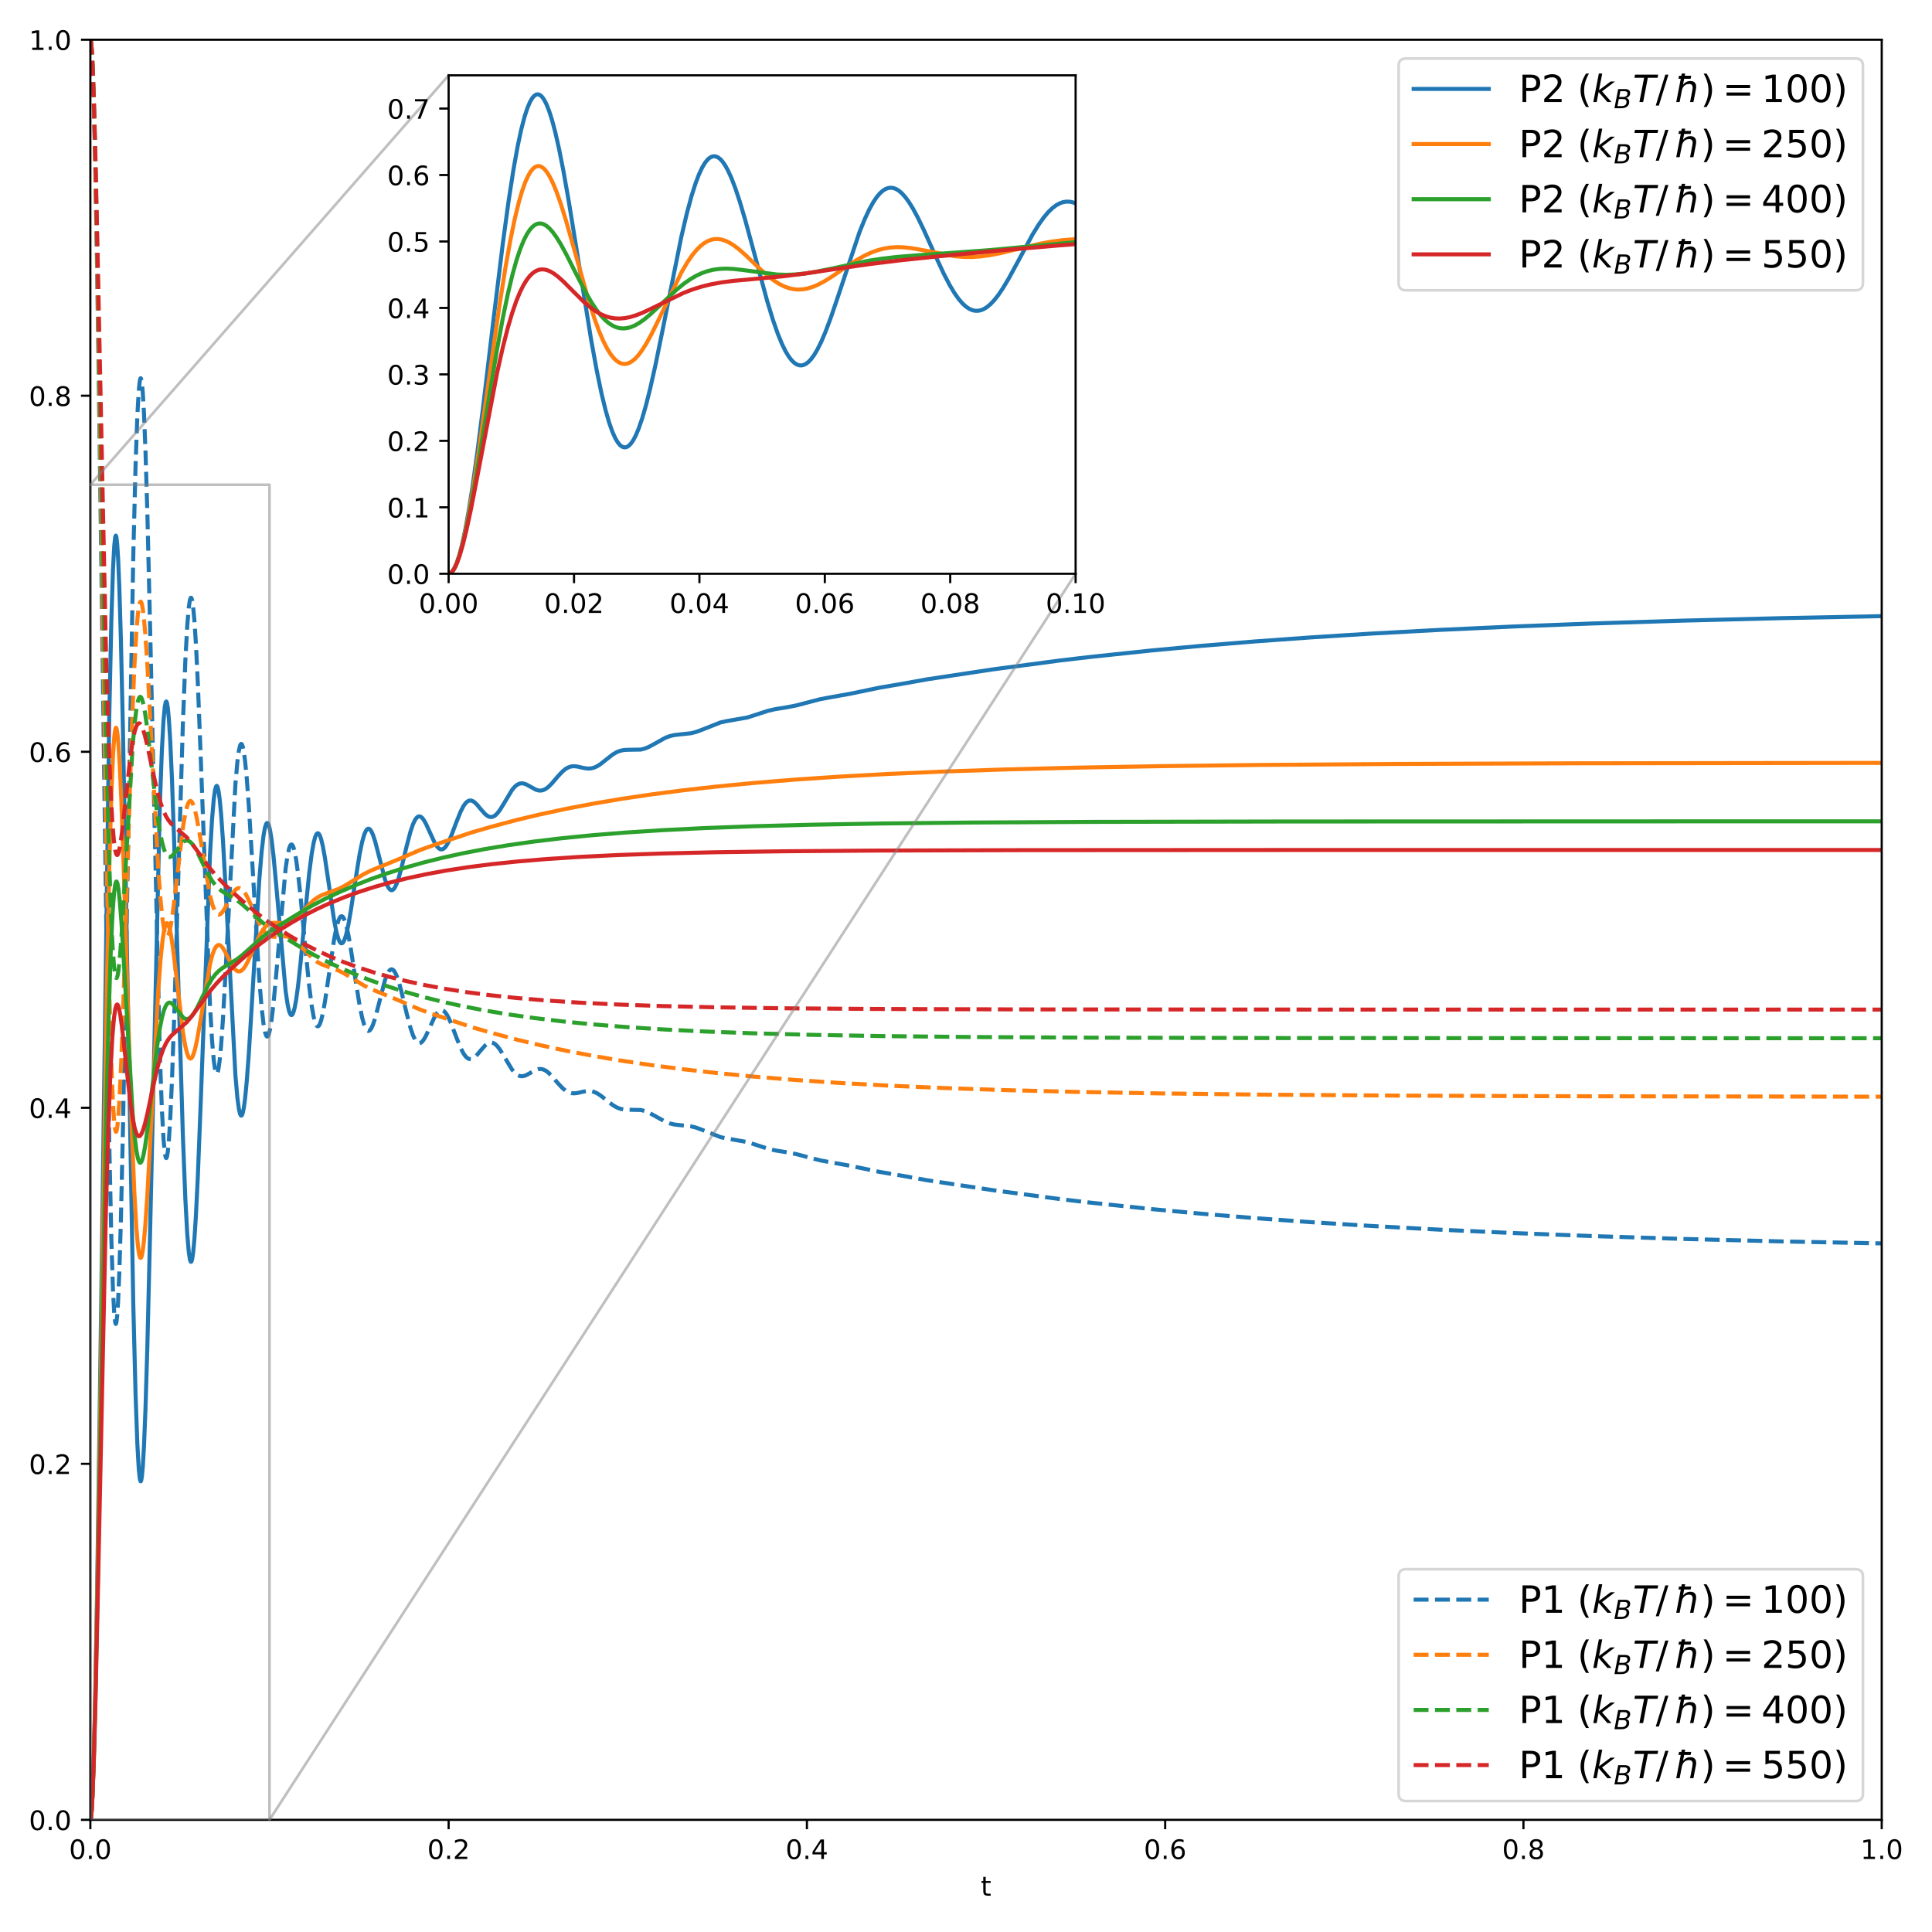 <?xml version="1.0" encoding="utf-8" standalone="no"?>
<!DOCTYPE svg PUBLIC "-//W3C//DTD SVG 1.1//EN"
  "http://www.w3.org/Graphics/SVG/1.1/DTD/svg11.dtd">
<!-- Created with matplotlib (https://matplotlib.org/) -->
<svg height="720pt" version="1.1" viewBox="0 0 720 720" width="720pt" xmlns="http://www.w3.org/2000/svg" xmlns:xlink="http://www.w3.org/1999/xlink">
 <defs>
  <style type="text/css">
*{stroke-linecap:butt;stroke-linejoin:round;}
  </style>
 </defs>
 <g id="figure_1">
  <g id="patch_1">
   <path d="M 0 720 
L 720 720 
L 720 0 
L 0 0 
z
" style="fill:#ffffff;"/>
  </g>
  <g id="axes_1">
   <g id="patch_2">
    <path d="M 33.675 678.2 
L 701.263 678.2 
L 701.263 14.8 
L 33.675 14.8 
z
" style="fill:#ffffff;"/>
   </g>
   <g id="matplotlib.axis_1">
    <g id="xtick_1">
     <g id="line2d_1">
      <defs>
       <path d="M 0 0 
L 0 3.5 
" id="m684cb9bc75" style="stroke:#000000;stroke-width:0.8;"/>
      </defs>
      <g>
       <use style="stroke:#000000;stroke-width:0.8;" x="33.675" xlink:href="#m684cb9bc75" y="678.2"/>
      </g>
     </g>
     <g id="text_1">
      <!-- 0.0 -->
      <defs>
       <path d="M 31.781 66.406 
Q 24.172 66.406 20.328 58.906 
Q 16.5 51.422 16.5 36.375 
Q 16.5 21.391 20.328 13.891 
Q 24.172 6.391 31.781 6.391 
Q 39.453 6.391 43.281 13.891 
Q 47.125 21.391 47.125 36.375 
Q 47.125 51.422 43.281 58.906 
Q 39.453 66.406 31.781 66.406 
z
M 31.781 74.219 
Q 44.047 74.219 50.516 64.516 
Q 56.984 54.828 56.984 36.375 
Q 56.984 17.969 50.516 8.266 
Q 44.047 -1.422 31.781 -1.422 
Q 19.531 -1.422 13.062 8.266 
Q 6.594 17.969 6.594 36.375 
Q 6.594 54.828 13.062 64.516 
Q 19.531 74.219 31.781 74.219 
z
" id="DejaVuSans-48"/>
       <path d="M 10.688 12.406 
L 21 12.406 
L 21 0 
L 10.688 0 
z
" id="DejaVuSans-46"/>
      </defs>
      <g transform="translate(25.723 692.798)scale(0.1 -0.1)">
       <use xlink:href="#DejaVuSans-48"/>
       <use x="63.623" xlink:href="#DejaVuSans-46"/>
       <use x="95.41" xlink:href="#DejaVuSans-48"/>
      </g>
     </g>
    </g>
    <g id="xtick_2">
     <g id="line2d_2">
      <g>
       <use style="stroke:#000000;stroke-width:0.8;" x="167.192" xlink:href="#m684cb9bc75" y="678.2"/>
      </g>
     </g>
     <g id="text_2">
      <!-- 0.2 -->
      <defs>
       <path d="M 19.188 8.297 
L 53.609 8.297 
L 53.609 0 
L 7.328 0 
L 7.328 8.297 
Q 12.938 14.109 22.625 23.891 
Q 32.328 33.688 34.812 36.531 
Q 39.547 41.844 41.422 45.531 
Q 43.312 49.219 43.312 52.781 
Q 43.312 58.594 39.234 62.25 
Q 35.156 65.922 28.609 65.922 
Q 23.969 65.922 18.812 64.312 
Q 13.672 62.703 7.812 59.422 
L 7.812 69.391 
Q 13.766 71.781 18.938 73 
Q 24.125 74.219 28.422 74.219 
Q 39.75 74.219 46.484 68.547 
Q 53.219 62.891 53.219 53.422 
Q 53.219 48.922 51.531 44.891 
Q 49.859 40.875 45.406 35.406 
Q 44.188 33.984 37.641 27.219 
Q 31.109 20.453 19.188 8.297 
z
" id="DejaVuSans-50"/>
      </defs>
      <g transform="translate(159.241 692.798)scale(0.1 -0.1)">
       <use xlink:href="#DejaVuSans-48"/>
       <use x="63.623" xlink:href="#DejaVuSans-46"/>
       <use x="95.41" xlink:href="#DejaVuSans-50"/>
      </g>
     </g>
    </g>
    <g id="xtick_3">
     <g id="line2d_3">
      <g>
       <use style="stroke:#000000;stroke-width:0.8;" x="300.71" xlink:href="#m684cb9bc75" y="678.2"/>
      </g>
     </g>
     <g id="text_3">
      <!-- 0.4 -->
      <defs>
       <path d="M 37.797 64.312 
L 12.891 25.391 
L 37.797 25.391 
z
M 35.203 72.906 
L 47.609 72.906 
L 47.609 25.391 
L 58.016 25.391 
L 58.016 17.188 
L 47.609 17.188 
L 47.609 0 
L 37.797 0 
L 37.797 17.188 
L 4.891 17.188 
L 4.891 26.703 
z
" id="DejaVuSans-52"/>
      </defs>
      <g transform="translate(292.758 692.798)scale(0.1 -0.1)">
       <use xlink:href="#DejaVuSans-48"/>
       <use x="63.623" xlink:href="#DejaVuSans-46"/>
       <use x="95.41" xlink:href="#DejaVuSans-52"/>
      </g>
     </g>
    </g>
    <g id="xtick_4">
     <g id="line2d_4">
      <g>
       <use style="stroke:#000000;stroke-width:0.8;" x="434.228" xlink:href="#m684cb9bc75" y="678.2"/>
      </g>
     </g>
     <g id="text_4">
      <!-- 0.6 -->
      <defs>
       <path d="M 33.016 40.375 
Q 26.375 40.375 22.484 35.828 
Q 18.609 31.297 18.609 23.391 
Q 18.609 15.531 22.484 10.953 
Q 26.375 6.391 33.016 6.391 
Q 39.656 6.391 43.531 10.953 
Q 47.406 15.531 47.406 23.391 
Q 47.406 31.297 43.531 35.828 
Q 39.656 40.375 33.016 40.375 
z
M 52.594 71.297 
L 52.594 62.312 
Q 48.875 64.062 45.094 64.984 
Q 41.312 65.922 37.594 65.922 
Q 27.828 65.922 22.672 59.328 
Q 17.531 52.734 16.797 39.406 
Q 19.672 43.656 24.016 45.922 
Q 28.375 48.188 33.594 48.188 
Q 44.578 48.188 50.953 41.516 
Q 57.328 34.859 57.328 23.391 
Q 57.328 12.156 50.688 5.359 
Q 44.047 -1.422 33.016 -1.422 
Q 20.359 -1.422 13.672 8.266 
Q 6.984 17.969 6.984 36.375 
Q 6.984 53.656 15.188 63.938 
Q 23.391 74.219 37.203 74.219 
Q 40.922 74.219 44.703 73.484 
Q 48.484 72.75 52.594 71.297 
z
" id="DejaVuSans-54"/>
      </defs>
      <g transform="translate(426.276 692.798)scale(0.1 -0.1)">
       <use xlink:href="#DejaVuSans-48"/>
       <use x="63.623" xlink:href="#DejaVuSans-46"/>
       <use x="95.41" xlink:href="#DejaVuSans-54"/>
      </g>
     </g>
    </g>
    <g id="xtick_5">
     <g id="line2d_5">
      <g>
       <use style="stroke:#000000;stroke-width:0.8;" x="567.745" xlink:href="#m684cb9bc75" y="678.2"/>
      </g>
     </g>
     <g id="text_5">
      <!-- 0.8 -->
      <defs>
       <path d="M 31.781 34.625 
Q 24.75 34.625 20.719 30.859 
Q 16.703 27.094 16.703 20.516 
Q 16.703 13.922 20.719 10.156 
Q 24.75 6.391 31.781 6.391 
Q 38.812 6.391 42.859 10.172 
Q 46.922 13.969 46.922 20.516 
Q 46.922 27.094 42.891 30.859 
Q 38.875 34.625 31.781 34.625 
z
M 21.922 38.812 
Q 15.578 40.375 12.031 44.719 
Q 8.5 49.078 8.5 55.328 
Q 8.5 64.062 14.719 69.141 
Q 20.953 74.219 31.781 74.219 
Q 42.672 74.219 48.875 69.141 
Q 55.078 64.062 55.078 55.328 
Q 55.078 49.078 51.531 44.719 
Q 48 40.375 41.703 38.812 
Q 48.828 37.156 52.797 32.312 
Q 56.781 27.484 56.781 20.516 
Q 56.781 9.906 50.312 4.234 
Q 43.844 -1.422 31.781 -1.422 
Q 19.734 -1.422 13.25 4.234 
Q 6.781 9.906 6.781 20.516 
Q 6.781 27.484 10.781 32.312 
Q 14.797 37.156 21.922 38.812 
z
M 18.312 54.391 
Q 18.312 48.734 21.844 45.562 
Q 25.391 42.391 31.781 42.391 
Q 38.141 42.391 41.719 45.562 
Q 45.312 48.734 45.312 54.391 
Q 45.312 60.062 41.719 63.234 
Q 38.141 66.406 31.781 66.406 
Q 25.391 66.406 21.844 63.234 
Q 18.312 60.062 18.312 54.391 
z
" id="DejaVuSans-56"/>
      </defs>
      <g transform="translate(559.793 692.798)scale(0.1 -0.1)">
       <use xlink:href="#DejaVuSans-48"/>
       <use x="63.623" xlink:href="#DejaVuSans-46"/>
       <use x="95.41" xlink:href="#DejaVuSans-56"/>
      </g>
     </g>
    </g>
    <g id="xtick_6">
     <g id="line2d_6">
      <g>
       <use style="stroke:#000000;stroke-width:0.8;" x="701.263" xlink:href="#m684cb9bc75" y="678.2"/>
      </g>
     </g>
     <g id="text_6">
      <!-- 1.0 -->
      <defs>
       <path d="M 12.406 8.297 
L 28.516 8.297 
L 28.516 63.922 
L 10.984 60.406 
L 10.984 69.391 
L 28.422 72.906 
L 38.281 72.906 
L 38.281 8.297 
L 54.391 8.297 
L 54.391 0 
L 12.406 0 
z
" id="DejaVuSans-49"/>
      </defs>
      <g transform="translate(693.311 692.798)scale(0.1 -0.1)">
       <use xlink:href="#DejaVuSans-49"/>
       <use x="63.623" xlink:href="#DejaVuSans-46"/>
       <use x="95.41" xlink:href="#DejaVuSans-48"/>
      </g>
     </g>
    </g>
    <g id="text_7">
     <!-- t -->
     <defs>
      <path d="M 18.312 70.219 
L 18.312 54.688 
L 36.812 54.688 
L 36.812 47.703 
L 18.312 47.703 
L 18.312 18.016 
Q 18.312 11.328 20.141 9.422 
Q 21.969 7.516 27.594 7.516 
L 36.812 7.516 
L 36.812 0 
L 27.594 0 
Q 17.188 0 13.234 3.875 
Q 9.281 7.766 9.281 18.016 
L 9.281 47.703 
L 2.688 47.703 
L 2.688 54.688 
L 9.281 54.688 
L 9.281 70.219 
z
" id="DejaVuSans-116"/>
     </defs>
     <g transform="translate(365.509 706.477)scale(0.1 -0.1)">
      <use xlink:href="#DejaVuSans-116"/>
     </g>
    </g>
   </g>
   <g id="matplotlib.axis_2">
    <g id="ytick_1">
     <g id="line2d_7">
      <defs>
       <path d="M 0 0 
L -3.5 0 
" id="m2fa47c2331" style="stroke:#000000;stroke-width:0.8;"/>
      </defs>
      <g>
       <use style="stroke:#000000;stroke-width:0.8;" x="33.675" xlink:href="#m2fa47c2331" y="678.2"/>
      </g>
     </g>
     <g id="text_8">
      <!-- 0.0 -->
      <g transform="translate(10.772 681.999)scale(0.1 -0.1)">
       <use xlink:href="#DejaVuSans-48"/>
       <use x="63.623" xlink:href="#DejaVuSans-46"/>
       <use x="95.41" xlink:href="#DejaVuSans-48"/>
      </g>
     </g>
    </g>
    <g id="ytick_2">
     <g id="line2d_8">
      <g>
       <use style="stroke:#000000;stroke-width:0.8;" x="33.675" xlink:href="#m2fa47c2331" y="545.52"/>
      </g>
     </g>
     <g id="text_9">
      <!-- 0.2 -->
      <g transform="translate(10.772 549.319)scale(0.1 -0.1)">
       <use xlink:href="#DejaVuSans-48"/>
       <use x="63.623" xlink:href="#DejaVuSans-46"/>
       <use x="95.41" xlink:href="#DejaVuSans-50"/>
      </g>
     </g>
    </g>
    <g id="ytick_3">
     <g id="line2d_9">
      <g>
       <use style="stroke:#000000;stroke-width:0.8;" x="33.675" xlink:href="#m2fa47c2331" y="412.84"/>
      </g>
     </g>
     <g id="text_10">
      <!-- 0.4 -->
      <g transform="translate(10.772 416.639)scale(0.1 -0.1)">
       <use xlink:href="#DejaVuSans-48"/>
       <use x="63.623" xlink:href="#DejaVuSans-46"/>
       <use x="95.41" xlink:href="#DejaVuSans-52"/>
      </g>
     </g>
    </g>
    <g id="ytick_4">
     <g id="line2d_10">
      <g>
       <use style="stroke:#000000;stroke-width:0.8;" x="33.675" xlink:href="#m2fa47c2331" y="280.16"/>
      </g>
     </g>
     <g id="text_11">
      <!-- 0.6 -->
      <g transform="translate(10.772 283.959)scale(0.1 -0.1)">
       <use xlink:href="#DejaVuSans-48"/>
       <use x="63.623" xlink:href="#DejaVuSans-46"/>
       <use x="95.41" xlink:href="#DejaVuSans-54"/>
      </g>
     </g>
    </g>
    <g id="ytick_5">
     <g id="line2d_11">
      <g>
       <use style="stroke:#000000;stroke-width:0.8;" x="33.675" xlink:href="#m2fa47c2331" y="147.48"/>
      </g>
     </g>
     <g id="text_12">
      <!-- 0.8 -->
      <g transform="translate(10.772 151.279)scale(0.1 -0.1)">
       <use xlink:href="#DejaVuSans-48"/>
       <use x="63.623" xlink:href="#DejaVuSans-46"/>
       <use x="95.41" xlink:href="#DejaVuSans-56"/>
      </g>
     </g>
    </g>
    <g id="ytick_6">
     <g id="line2d_12">
      <g>
       <use style="stroke:#000000;stroke-width:0.8;" x="33.675" xlink:href="#m2fa47c2331" y="14.8"/>
      </g>
     </g>
     <g id="text_13">
      <!-- 1.0 -->
      <g transform="translate(10.772 18.599)scale(0.1 -0.1)">
       <use xlink:href="#DejaVuSans-49"/>
       <use x="63.623" xlink:href="#DejaVuSans-46"/>
       <use x="95.41" xlink:href="#DejaVuSans-48"/>
      </g>
     </g>
    </g>
   </g>
   <g id="line2d_13">
    <path clip-path="url(#p404e1bf27a)" d="M 33.675 14.8 
L 33.762 14.912 
L 33.909 15.609 
L 34.142 18.019 
L 34.469 24.017 
L 34.903 36.501 
L 35.464 59.701 
L 36.185 99.658 
L 37.166 167.728 
L 40.705 425.279 
L 41.486 461.384 
L 42.1 480.618 
L 42.581 489.656 
L 42.934 492.869 
L 43.155 493.401 
L 43.255 493.274 
L 43.415 492.595 
L 43.662 490.418 
L 44.009 485.107 
L 44.463 474.388 
L 45.051 454.734 
L 45.812 421.104 
L 46.887 362.67 
L 49.67 207.095 
L 50.525 173.23 
L 51.192 154.675 
L 51.72 145.456 
L 52.114 141.826 
L 52.381 140.957 
L 52.501 140.985 
L 52.508 140.994 
L 52.655 141.394 
L 52.888 142.814 
L 53.215 146.382 
L 53.649 153.845 
L 54.203 167.565 
L 54.918 191.277 
L 55.886 231.583 
L 59.551 392.258 
L 60.318 413.198 
L 60.926 424.355 
L 61.4 429.528 
L 61.747 431.321 
L 61.961 431.59 
L 62.088 431.452 
L 62.281 430.818 
L 62.562 429.012 
L 62.942 424.938 
L 63.443 416.908 
L 64.084 402.688 
L 64.925 378.633 
L 66.253 333.304 
L 68.143 270.079 
L 69.07 246.259 
L 69.785 233.12 
L 70.346 226.433 
L 70.773 223.595 
L 71.073 222.786 
L 71.247 222.763 
L 71.414 223.045 
L 71.654 223.971 
L 71.988 226.249 
L 72.428 230.949 
L 72.996 239.627 
L 73.724 254.496 
L 74.712 279.707 
L 78.25 374.385 
L 79.038 387.883 
L 79.665 395.206 
L 80.159 398.681 
L 80.526 399.935 
L 80.76 400.144 
L 80.927 400.018 
L 81.147 399.504 
L 81.454 398.144 
L 81.868 395.174 
L 82.402 389.558 
L 83.09 379.752 
L 84.018 363.023 
L 87.736 292.183 
L 88.464 283.92 
L 89.038 279.65 
L 89.479 277.802 
L 89.792 277.257 
L 89.999 277.247 
L 90.2 277.501 
L 90.473 278.26 
L 90.847 280.046 
L 91.328 283.549 
L 91.942 289.829 
L 92.73 300.369 
L 93.851 318.698 
L 96.602 364.705 
L 97.49 375.453 
L 98.191 381.495 
L 98.751 384.608 
L 99.185 385.93 
L 99.492 386.291 
L 99.713 386.26 
L 99.946 385.969 
L 100.26 385.168 
L 100.674 383.426 
L 101.208 380.114 
L 101.896 374.318 
L 102.83 364.35 
L 106.442 323.698 
L 107.176 318.708 
L 107.757 316.13 
L 108.204 315.024 
L 108.532 314.709 
L 108.779 314.749 
L 109.039 315.047 
L 109.379 315.823 
L 109.813 317.428 
L 110.367 320.411 
L 111.068 325.509 
L 112.003 334.101 
L 113.679 352.025 
L 115.214 367.438 
L 116.155 374.793 
L 116.896 378.979 
L 117.491 381.183 
L 117.958 382.167 
L 118.312 382.471 
L 118.592 382.447 
L 118.886 382.176 
L 119.253 381.498 
L 119.72 380.122 
L 120.321 377.593 
L 121.102 373.256 
L 122.264 365.388 
L 124.52 349.994 
L 125.402 345.551 
L 126.082 343.144 
L 126.623 341.957 
L 127.044 341.501 
L 127.378 341.434 
L 127.691 341.61 
L 128.059 342.102 
L 128.512 343.125 
L 129.08 345.006 
L 129.794 348.213 
L 130.736 353.559 
L 132.391 364.519 
L 133.987 374.496 
L 134.948 379.189 
L 135.709 381.886 
L 136.323 383.322 
L 136.824 383.985 
L 137.224 384.187 
L 137.585 384.126 
L 137.972 383.814 
L 138.433 383.13 
L 139.014 381.83 
L 139.761 379.558 
L 140.823 375.539 
L 143.433 365.404 
L 144.274 363.125 
L 144.928 361.932 
L 145.456 361.385 
L 145.89 361.226 
L 146.29 361.314 
L 146.718 361.655 
L 147.218 362.368 
L 147.826 363.657 
L 148.58 365.826 
L 149.575 369.432 
L 151.544 377.65 
L 152.953 383.006 
L 153.908 385.82 
L 154.669 387.43 
L 155.303 388.298 
L 155.844 388.69 
L 156.317 388.774 
L 156.785 388.63 
L 157.306 388.224 
L 157.933 387.429 
L 158.734 386.021 
L 159.936 383.397 
L 161.992 378.918 
L 162.887 377.509 
L 163.588 376.788 
L 164.175 376.481 
L 164.696 376.45 
L 165.21 376.643 
L 165.771 377.104 
L 166.418 377.942 
L 167.206 379.353 
L 168.221 381.668 
L 170.016 386.444 
L 171.659 390.544 
L 172.687 392.545 
L 173.521 393.715 
L 174.236 394.359 
L 174.876 394.651 
L 175.484 394.687 
L 176.111 394.498 
L 176.826 394.041 
L 177.727 393.179 
L 179.236 391.368 
L 180.798 389.614 
L 181.726 388.894 
L 182.487 388.572 
L 183.168 388.519 
L 183.829 388.691 
L 184.53 389.112 
L 185.318 389.861 
L 186.259 391.082 
L 187.527 393.128 
L 190.825 398.61 
L 191.873 399.842 
L 192.768 400.569 
L 193.582 400.955 
L 194.37 401.087 
L 195.198 400.996 
L 196.152 400.656 
L 197.508 399.909 
L 199.704 398.707 
L 200.739 398.409 
L 201.633 398.378 
L 202.495 398.573 
L 203.389 399.012 
L 204.384 399.759 
L 205.605 400.974 
L 207.822 403.57 
L 209.584 405.465 
L 210.799 406.458 
L 211.867 407.052 
L 212.882 407.366 
L 213.937 407.457 
L 215.165 407.33 
L 217.495 406.799 
L 219.051 406.579 
L 220.239 406.634 
L 221.354 406.909 
L 222.515 407.432 
L 223.851 408.289 
L 225.8 409.84 
L 228.424 411.881 
L 229.872 412.719 
L 231.181 413.222 
L 232.509 413.493 
L 234.065 413.572 
L 238.765 413.653 
L 240.22 414.009 
L 241.735 414.617 
L 243.618 415.629 
L 247.997 418.067 
L 249.68 418.689 
L 251.369 419.075 
L 253.492 419.313 
L 257.377 419.723 
L 259.273 420.186 
L 261.302 420.921 
L 268.606 423.807 
L 270.822 424.263 
L 278.593 425.63 
L 281.53 426.583 
L 286.25 428.118 
L 288.96 428.731 
L 293.3 429.431 
L 296.805 430.113 
L 300.47 431.079 
L 305.67 432.431 
L 309.302 433.109 
L 316.672 434.425 
L 327.794 436.73 
L 337.434 438.381 
L 345.225 439.794 
L 369.792 443.511 
L 395.174 446.878 
L 406.73 448.227 
L 429.161 450.593 
L 447.452 452.29 
L 467.627 453.95 
L 488.736 455.474 
L 511.334 456.896 
L 536.288 458.247 
L 564.007 459.519 
L 593.714 460.657 
L 626.766 461.697 
L 663.484 462.625 
L 701.263 463.38 
L 701.263 463.38 
" style="fill:none;stroke:#1f77b4;stroke-dasharray:5.55,2.4;stroke-dashoffset:0;stroke-width:1.5;"/>
   </g>
   <g id="line2d_14">
    <path clip-path="url(#p404e1bf27a)" d="M 33.675 678.2 
L 33.762 678.088 
L 33.909 677.391 
L 34.142 674.981 
L 34.469 668.983 
L 34.903 656.499 
L 35.464 633.299 
L 36.185 593.342 
L 37.166 525.272 
L 40.705 267.721 
L 41.486 231.616 
L 42.1 212.382 
L 42.581 203.344 
L 42.934 200.131 
L 43.155 199.599 
L 43.255 199.726 
L 43.415 200.405 
L 43.662 202.582 
L 44.009 207.893 
L 44.463 218.612 
L 45.051 238.266 
L 45.812 271.896 
L 46.887 330.33 
L 49.67 485.905 
L 50.525 519.77 
L 51.192 538.325 
L 51.72 547.544 
L 52.114 551.174 
L 52.381 552.043 
L 52.501 552.015 
L 52.508 552.006 
L 52.655 551.606 
L 52.888 550.186 
L 53.215 546.618 
L 53.649 539.155 
L 54.203 525.435 
L 54.918 501.723 
L 55.886 461.417 
L 59.551 300.742 
L 60.318 279.802 
L 60.926 268.645 
L 61.4 263.472 
L 61.747 261.679 
L 61.961 261.41 
L 62.088 261.548 
L 62.281 262.182 
L 62.562 263.988 
L 62.942 268.062 
L 63.443 276.092 
L 64.084 290.312 
L 64.925 314.367 
L 66.253 359.696 
L 68.143 422.921 
L 69.07 446.741 
L 69.785 459.88 
L 70.346 466.567 
L 70.773 469.405 
L 71.073 470.214 
L 71.247 470.237 
L 71.414 469.955 
L 71.654 469.029 
L 71.988 466.751 
L 72.428 462.051 
L 72.996 453.373 
L 73.724 438.504 
L 74.712 413.293 
L 78.25 318.615 
L 79.038 305.117 
L 79.665 297.794 
L 80.159 294.319 
L 80.526 293.065 
L 80.76 292.856 
L 80.927 292.982 
L 81.147 293.496 
L 81.454 294.856 
L 81.868 297.826 
L 82.402 303.442 
L 83.09 313.248 
L 84.018 329.977 
L 87.736 400.817 
L 88.464 409.08 
L 89.038 413.35 
L 89.479 415.198 
L 89.792 415.743 
L 89.999 415.753 
L 90.2 415.499 
L 90.473 414.74 
L 90.847 412.954 
L 91.328 409.451 
L 91.942 403.171 
L 92.73 392.631 
L 93.851 374.302 
L 96.602 328.295 
L 97.49 317.547 
L 98.191 311.505 
L 98.751 308.392 
L 99.185 307.07 
L 99.492 306.709 
L 99.713 306.74 
L 99.946 307.031 
L 100.26 307.832 
L 100.674 309.574 
L 101.208 312.886 
L 101.896 318.682 
L 102.83 328.65 
L 106.442 369.302 
L 107.176 374.292 
L 107.757 376.87 
L 108.204 377.976 
L 108.532 378.291 
L 108.779 378.251 
L 109.039 377.953 
L 109.379 377.177 
L 109.813 375.572 
L 110.367 372.589 
L 111.068 367.491 
L 112.003 358.899 
L 113.679 340.975 
L 115.214 325.562 
L 116.155 318.207 
L 116.896 314.021 
L 117.491 311.817 
L 117.958 310.833 
L 118.312 310.529 
L 118.592 310.553 
L 118.886 310.824 
L 119.253 311.502 
L 119.72 312.878 
L 120.321 315.407 
L 121.102 319.744 
L 122.264 327.612 
L 124.52 343.006 
L 125.402 347.449 
L 126.082 349.856 
L 126.623 351.043 
L 127.044 351.499 
L 127.378 351.566 
L 127.691 351.39 
L 128.059 350.898 
L 128.512 349.875 
L 129.08 347.994 
L 129.794 344.787 
L 130.736 339.441 
L 132.391 328.481 
L 133.987 318.504 
L 134.948 313.811 
L 135.709 311.114 
L 136.323 309.678 
L 136.824 309.015 
L 137.224 308.813 
L 137.585 308.874 
L 137.972 309.186 
L 138.433 309.87 
L 139.014 311.17 
L 139.761 313.442 
L 140.823 317.461 
L 143.433 327.596 
L 144.274 329.875 
L 144.928 331.068 
L 145.456 331.615 
L 145.89 331.774 
L 146.29 331.686 
L 146.718 331.345 
L 147.218 330.632 
L 147.826 329.343 
L 148.58 327.174 
L 149.575 323.568 
L 151.544 315.35 
L 152.953 309.994 
L 153.908 307.18 
L 154.669 305.57 
L 155.303 304.702 
L 155.844 304.31 
L 156.317 304.226 
L 156.785 304.37 
L 157.306 304.776 
L 157.933 305.571 
L 158.734 306.979 
L 159.936 309.603 
L 161.992 314.082 
L 162.887 315.491 
L 163.588 316.212 
L 164.175 316.519 
L 164.696 316.55 
L 165.21 316.357 
L 165.771 315.896 
L 166.418 315.058 
L 167.206 313.647 
L 168.221 311.332 
L 170.016 306.556 
L 171.659 302.456 
L 172.687 300.455 
L 173.521 299.285 
L 174.236 298.641 
L 174.876 298.349 
L 175.484 298.313 
L 176.111 298.502 
L 176.826 298.959 
L 177.727 299.821 
L 179.236 301.632 
L 180.798 303.386 
L 181.726 304.106 
L 182.487 304.428 
L 183.168 304.481 
L 183.829 304.309 
L 184.53 303.888 
L 185.318 303.139 
L 186.259 301.918 
L 187.527 299.872 
L 190.825 294.39 
L 191.873 293.158 
L 192.768 292.431 
L 193.582 292.045 
L 194.37 291.913 
L 195.198 292.004 
L 196.152 292.344 
L 197.508 293.091 
L 199.704 294.293 
L 200.739 294.591 
L 201.633 294.622 
L 202.495 294.427 
L 203.389 293.988 
L 204.384 293.241 
L 205.605 292.026 
L 207.822 289.43 
L 209.584 287.535 
L 210.799 286.542 
L 211.867 285.948 
L 212.882 285.634 
L 213.937 285.543 
L 215.165 285.67 
L 217.495 286.201 
L 219.051 286.421 
L 220.239 286.366 
L 221.354 286.091 
L 222.515 285.568 
L 223.851 284.711 
L 225.8 283.16 
L 228.424 281.119 
L 229.872 280.281 
L 231.181 279.778 
L 232.509 279.507 
L 234.065 279.428 
L 238.765 279.347 
L 240.22 278.991 
L 241.735 278.383 
L 243.618 277.371 
L 247.997 274.933 
L 249.68 274.311 
L 251.369 273.925 
L 253.492 273.687 
L 257.377 273.277 
L 259.273 272.814 
L 261.302 272.079 
L 268.606 269.193 
L 270.822 268.737 
L 278.593 267.37 
L 281.53 266.417 
L 286.25 264.882 
L 288.96 264.269 
L 293.3 263.569 
L 296.805 262.887 
L 300.47 261.921 
L 305.67 260.569 
L 309.302 259.891 
L 316.672 258.575 
L 327.794 256.27 
L 337.434 254.619 
L 345.225 253.206 
L 369.792 249.489 
L 395.174 246.122 
L 406.73 244.773 
L 429.161 242.407 
L 447.452 240.71 
L 467.627 239.05 
L 488.736 237.526 
L 511.334 236.104 
L 536.288 234.753 
L 564.007 233.481 
L 593.714 232.343 
L 626.766 231.303 
L 663.484 230.375 
L 701.263 229.62 
L 701.263 229.62 
" style="fill:none;stroke:#1f77b4;stroke-linecap:square;stroke-width:1.5;"/>
   </g>
   <g id="line2d_15">
    <path clip-path="url(#p404e1bf27a)" d="M 33.675 14.8 
L 33.762 14.912 
L 33.909 15.604 
L 34.142 17.981 
L 34.476 23.983 
L 34.923 36.504 
L 35.511 59.854 
L 36.292 100.683 
L 37.467 175.342 
L 39.79 323.994 
L 40.738 369.957 
L 41.492 396.71 
L 42.107 411.427 
L 42.601 418.584 
L 42.974 421.274 
L 43.215 421.803 
L 43.335 421.725 
L 43.502 421.247 
L 43.756 419.724 
L 44.109 416.073 
L 44.583 408.624 
L 45.204 395.039 
L 46.052 371.123 
L 47.561 320.946 
L 49.123 271.717 
L 50.058 248.843 
L 50.799 235.703 
L 51.393 228.706 
L 51.86 225.474 
L 52.207 224.355 
L 52.428 224.198 
L 52.594 224.359 
L 52.821 224.954 
L 53.142 226.505 
L 53.569 229.792 
L 54.13 236.009 
L 54.864 246.864 
L 55.906 265.92 
L 58.95 323.541 
L 59.844 335.544 
L 60.572 342.583 
L 61.173 346.437 
L 61.654 348.247 
L 62.014 348.883 
L 62.274 348.973 
L 62.508 348.802 
L 62.802 348.265 
L 63.196 347.017 
L 63.716 344.537 
L 64.404 340.063 
L 65.392 331.992 
L 68.229 307.996 
L 69.064 303.122 
L 69.731 300.423 
L 70.265 299.092 
L 70.679 298.576 
L 71.006 298.483 
L 71.307 298.638 
L 71.661 299.103 
L 72.101 300.088 
L 72.662 301.936 
L 73.383 305.148 
L 74.364 310.641 
L 78.31 333.928 
L 79.171 337.196 
L 79.892 339.132 
L 80.506 340.2 
L 81.027 340.7 
L 81.488 340.854 
L 81.928 340.768 
L 82.422 340.431 
L 83.03 339.721 
L 83.838 338.4 
L 85.32 335.449 
L 86.695 332.919 
L 87.556 331.771 
L 88.25 331.19 
L 88.844 330.968 
L 89.392 330.997 
L 89.953 331.258 
L 90.573 331.808 
L 91.301 332.77 
L 92.202 334.36 
L 93.444 337.048 
L 96.855 344.66 
L 97.964 346.482 
L 98.925 347.658 
L 99.813 348.408 
L 100.681 348.856 
L 101.589 349.075 
L 102.67 349.096 
L 106.749 348.942 
L 107.804 349.272 
L 108.879 349.848 
L 110.067 350.746 
L 111.556 352.172 
L 116.89 357.547 
L 118.405 358.602 
L 119.967 359.415 
L 121.917 360.163 
L 126.309 361.773 
L 128.412 362.85 
L 131.123 364.515 
L 135.529 367.217 
L 138.086 368.494 
L 141.257 369.808 
L 147.739 372.454 
L 156.544 376.229 
L 161.658 378.053 
L 175.617 382.734 
L 183.048 384.883 
L 192.748 387.476 
L 201.099 389.461 
L 211.013 391.591 
L 220.7 393.438 
L 231.368 395.248 
L 242.53 396.91 
L 254.473 398.464 
L 267.344 399.91 
L 281.196 401.241 
L 296.257 402.461 
L 312.76 403.571 
L 330.998 404.571 
L 351.38 405.462 
L 374.472 406.244 
L 401.102 406.918 
L 432.532 407.483 
L 470.831 407.941 
L 519.752 408.293 
L 587.158 408.541 
L 694.206 408.687 
L 701.263 408.691 
L 701.263 408.691 
" style="fill:none;stroke:#ff7f0e;stroke-dasharray:5.55,2.4;stroke-dashoffset:0;stroke-width:1.5;"/>
   </g>
   <g id="line2d_16">
    <path clip-path="url(#p404e1bf27a)" d="M 33.675 678.2 
L 33.762 678.088 
L 33.909 677.396 
L 34.142 675.019 
L 34.476 669.017 
L 34.923 656.496 
L 35.511 633.146 
L 36.292 592.317 
L 37.467 517.658 
L 39.79 369.006 
L 40.738 323.043 
L 41.492 296.29 
L 42.107 281.573 
L 42.601 274.416 
L 42.974 271.726 
L 43.215 271.197 
L 43.335 271.275 
L 43.502 271.753 
L 43.756 273.276 
L 44.109 276.927 
L 44.583 284.376 
L 45.204 297.961 
L 46.052 321.877 
L 47.561 372.054 
L 49.123 421.283 
L 50.058 444.157 
L 50.799 457.297 
L 51.393 464.294 
L 51.86 467.526 
L 52.207 468.645 
L 52.428 468.802 
L 52.594 468.641 
L 52.821 468.046 
L 53.142 466.495 
L 53.569 463.208 
L 54.13 456.991 
L 54.864 446.136 
L 55.906 427.08 
L 58.95 369.459 
L 59.844 357.456 
L 60.572 350.417 
L 61.173 346.563 
L 61.654 344.753 
L 62.014 344.117 
L 62.274 344.027 
L 62.508 344.198 
L 62.802 344.735 
L 63.196 345.983 
L 63.716 348.463 
L 64.404 352.937 
L 65.392 361.008 
L 68.229 385.004 
L 69.064 389.878 
L 69.731 392.577 
L 70.265 393.908 
L 70.679 394.424 
L 71.006 394.517 
L 71.307 394.362 
L 71.661 393.897 
L 72.101 392.912 
L 72.662 391.064 
L 73.383 387.852 
L 74.364 382.359 
L 78.31 359.072 
L 79.171 355.804 
L 79.892 353.868 
L 80.506 352.8 
L 81.027 352.3 
L 81.488 352.146 
L 81.928 352.232 
L 82.422 352.569 
L 83.03 353.279 
L 83.838 354.6 
L 85.32 357.551 
L 86.695 360.081 
L 87.556 361.229 
L 88.25 361.81 
L 88.844 362.032 
L 89.392 362.003 
L 89.953 361.742 
L 90.573 361.192 
L 91.301 360.23 
L 92.202 358.64 
L 93.444 355.952 
L 96.855 348.34 
L 97.964 346.518 
L 98.925 345.342 
L 99.813 344.592 
L 100.681 344.144 
L 101.589 343.925 
L 102.67 343.904 
L 106.749 344.058 
L 107.804 343.728 
L 108.879 343.152 
L 110.067 342.254 
L 111.556 340.828 
L 116.89 335.453 
L 118.405 334.398 
L 119.967 333.585 
L 121.917 332.837 
L 126.309 331.227 
L 128.412 330.15 
L 131.123 328.485 
L 135.529 325.783 
L 138.086 324.506 
L 141.257 323.192 
L 147.739 320.546 
L 156.544 316.771 
L 161.658 314.947 
L 175.617 310.266 
L 183.048 308.117 
L 192.748 305.524 
L 201.099 303.539 
L 211.013 301.409 
L 220.7 299.562 
L 231.368 297.752 
L 242.53 296.09 
L 254.473 294.536 
L 267.344 293.09 
L 281.196 291.759 
L 296.257 290.539 
L 312.76 289.429 
L 330.998 288.429 
L 351.38 287.538 
L 374.472 286.756 
L 401.102 286.082 
L 432.532 285.517 
L 470.831 285.059 
L 519.752 284.707 
L 587.158 284.459 
L 694.206 284.313 
L 701.263 284.309 
L 701.263 284.309 
" style="fill:none;stroke:#ff7f0e;stroke-linecap:square;stroke-width:1.5;"/>
   </g>
   <g id="line2d_17">
    <path clip-path="url(#p404e1bf27a)" d="M 33.675 14.8 
L 33.762 14.911 
L 33.909 15.6 
L 34.142 17.943 
L 34.483 23.944 
L 34.943 36.475 
L 35.558 59.852 
L 36.412 101.742 
L 38.101 198.384 
L 39.543 274.696 
L 40.504 314.592 
L 41.292 338.776 
L 41.953 352.807 
L 42.501 360.173 
L 42.934 363.411 
L 43.248 364.406 
L 43.442 364.491 
L 43.602 364.269 
L 43.836 363.497 
L 44.169 361.528 
L 44.63 357.318 
L 45.251 349.373 
L 46.139 334.815 
L 49.423 278.15 
L 50.238 268.991 
L 50.905 263.782 
L 51.446 261.12 
L 51.873 259.984 
L 52.187 259.673 
L 52.421 259.716 
L 52.681 260.029 
L 53.022 260.835 
L 53.476 262.553 
L 54.07 265.768 
L 54.864 271.416 
L 56.086 281.923 
L 58.449 302.329 
L 59.497 309.369 
L 60.358 313.757 
L 61.106 316.495 
L 61.754 318.089 
L 62.315 318.934 
L 62.809 319.308 
L 63.262 319.385 
L 63.736 319.232 
L 64.304 318.794 
L 65.065 317.898 
L 68.323 313.706 
L 69.017 313.322 
L 69.631 313.225 
L 70.225 313.356 
L 70.853 313.731 
L 71.561 314.427 
L 72.408 315.594 
L 73.49 317.494 
L 75.219 321.054 
L 77.629 325.918 
L 79.024 328.229 
L 80.273 329.882 
L 81.501 331.148 
L 82.829 332.196 
L 84.579 333.273 
L 88.224 335.46 
L 90.173 336.95 
L 92.623 339.131 
L 97.69 343.695 
L 100.247 345.641 
L 103.278 347.653 
L 111.142 352.477 
L 116.509 355.606 
L 120.929 357.913 
L 126.343 360.474 
L 132.505 363.147 
L 138.246 365.399 
L 144.348 367.547 
L 150.943 369.633 
L 157.746 371.55 
L 164.969 373.352 
L 172.66 375.04 
L 180.838 376.604 
L 189.623 378.056 
L 199.097 379.394 
L 209.384 380.618 
L 220.646 381.732 
L 233.083 382.734 
L 246.983 383.626 
L 262.724 384.41 
L 280.869 385.084 
L 302.279 385.65 
L 328.361 386.109 
L 361.661 386.462 
L 407.511 386.71 
L 480.218 386.857 
L 644.658 386.912 
L 701.263 386.914 
L 701.263 386.914 
" style="fill:none;stroke:#2ca02c;stroke-dasharray:5.55,2.4;stroke-dashoffset:0;stroke-width:1.5;"/>
   </g>
   <g id="line2d_18">
    <path clip-path="url(#p404e1bf27a)" d="M 33.675 678.2 
L 33.762 678.089 
L 33.909 677.4 
L 34.142 675.057 
L 34.483 669.056 
L 34.943 656.525 
L 35.558 633.148 
L 36.412 591.258 
L 38.101 494.616 
L 39.543 418.304 
L 40.504 378.408 
L 41.292 354.224 
L 41.953 340.193 
L 42.501 332.827 
L 42.934 329.589 
L 43.248 328.594 
L 43.442 328.509 
L 43.602 328.731 
L 43.836 329.503 
L 44.169 331.472 
L 44.63 335.682 
L 45.251 343.627 
L 46.139 358.185 
L 49.423 414.85 
L 50.238 424.009 
L 50.905 429.218 
L 51.446 431.88 
L 51.873 433.016 
L 52.187 433.327 
L 52.421 433.284 
L 52.681 432.971 
L 53.022 432.165 
L 53.476 430.447 
L 54.07 427.232 
L 54.864 421.584 
L 56.086 411.077 
L 58.449 390.671 
L 59.497 383.631 
L 60.358 379.243 
L 61.106 376.505 
L 61.754 374.911 
L 62.315 374.066 
L 62.809 373.692 
L 63.262 373.615 
L 63.736 373.768 
L 64.304 374.206 
L 65.065 375.102 
L 68.323 379.294 
L 69.017 379.678 
L 69.631 379.775 
L 70.225 379.644 
L 70.853 379.269 
L 71.561 378.573 
L 72.408 377.406 
L 73.49 375.506 
L 75.219 371.946 
L 77.629 367.082 
L 79.024 364.771 
L 80.273 363.118 
L 81.501 361.852 
L 82.829 360.804 
L 84.579 359.727 
L 88.224 357.54 
L 90.173 356.05 
L 92.623 353.869 
L 97.69 349.305 
L 100.247 347.359 
L 103.278 345.347 
L 111.142 340.523 
L 116.509 337.394 
L 120.929 335.087 
L 126.343 332.526 
L 132.505 329.853 
L 138.246 327.601 
L 144.348 325.453 
L 150.943 323.367 
L 157.746 321.45 
L 164.969 319.648 
L 172.66 317.96 
L 180.838 316.396 
L 189.623 314.944 
L 199.097 313.606 
L 209.384 312.382 
L 220.646 311.268 
L 233.083 310.266 
L 246.983 309.374 
L 262.724 308.59 
L 280.869 307.916 
L 302.279 307.35 
L 328.361 306.891 
L 361.661 306.538 
L 407.511 306.29 
L 480.218 306.143 
L 644.658 306.088 
L 701.263 306.086 
L 701.263 306.086 
" style="fill:none;stroke:#2ca02c;stroke-linecap:square;stroke-width:1.5;"/>
   </g>
   <g id="line2d_19">
    <path clip-path="url(#p404e1bf27a)" d="M 33.675 14.8 
L 33.762 14.911 
L 33.909 15.595 
L 34.149 17.994 
L 34.496 24.045 
L 34.97 36.625 
L 35.624 60.535 
L 36.599 105.359 
L 39.463 241.537 
L 40.411 274.218 
L 41.205 294.5 
L 41.886 306.702 
L 42.474 313.606 
L 42.961 317.008 
L 43.342 318.345 
L 43.615 318.661 
L 43.802 318.591 
L 44.029 318.22 
L 44.35 317.208 
L 44.797 314.968 
L 45.425 310.553 
L 46.393 301.94 
L 48.642 281.573 
L 49.524 275.757 
L 50.231 272.437 
L 50.819 270.644 
L 51.293 269.826 
L 51.673 269.558 
L 51.994 269.587 
L 52.334 269.857 
L 52.755 270.506 
L 53.295 271.795 
L 53.996 274.096 
L 54.964 278.114 
L 57.034 287.957 
L 58.616 294.87 
L 59.791 299.056 
L 60.839 302.006 
L 61.82 304.134 
L 62.795 305.733 
L 63.817 306.988 
L 65.038 308.126 
L 69.544 312.007 
L 71.173 313.921 
L 73.303 316.799 
L 78.423 323.833 
L 80.793 326.624 
L 83.424 329.367 
L 87.055 332.806 
L 92.283 337.446 
L 96.462 340.875 
L 100.334 343.764 
L 104.446 346.551 
L 108.905 349.305 
L 113.518 351.892 
L 118.225 354.277 
L 123.132 356.513 
L 128.299 358.622 
L 133.726 360.595 
L 139.441 362.435 
L 145.496 364.148 
L 151.945 365.74 
L 158.848 367.213 
L 166.285 368.569 
L 174.349 369.811 
L 183.161 370.939 
L 192.881 371.956 
L 203.716 372.861 
L 215.966 373.657 
L 230.059 374.344 
L 246.635 374.922 
L 266.743 375.394 
L 292.252 375.758 
L 327 376.018 
L 380.927 376.176 
L 495.345 376.24 
L 701.263 376.246 
L 701.263 376.246 
" style="fill:none;stroke:#d62728;stroke-dasharray:5.55,2.4;stroke-dashoffset:0;stroke-width:1.5;"/>
   </g>
   <g id="line2d_20">
    <path clip-path="url(#p404e1bf27a)" d="M 33.675 678.2 
L 33.762 678.089 
L 33.909 677.405 
L 34.149 675.006 
L 34.496 668.955 
L 34.97 656.375 
L 35.624 632.465 
L 36.599 587.641 
L 39.463 451.463 
L 40.411 418.782 
L 41.205 398.5 
L 41.886 386.298 
L 42.474 379.394 
L 42.961 375.992 
L 43.342 374.655 
L 43.615 374.339 
L 43.802 374.409 
L 44.029 374.78 
L 44.35 375.792 
L 44.797 378.032 
L 45.425 382.447 
L 46.393 391.06 
L 48.642 411.427 
L 49.524 417.243 
L 50.231 420.563 
L 50.819 422.356 
L 51.293 423.174 
L 51.673 423.442 
L 51.994 423.413 
L 52.334 423.143 
L 52.755 422.494 
L 53.295 421.205 
L 53.996 418.904 
L 54.964 414.886 
L 57.034 405.043 
L 58.616 398.13 
L 59.791 393.944 
L 60.839 390.994 
L 61.82 388.866 
L 62.795 387.267 
L 63.817 386.012 
L 65.038 384.874 
L 69.544 380.993 
L 71.173 379.079 
L 73.303 376.201 
L 78.423 369.167 
L 80.793 366.376 
L 83.424 363.633 
L 87.055 360.194 
L 92.283 355.554 
L 96.462 352.125 
L 100.334 349.236 
L 104.446 346.449 
L 108.905 343.695 
L 113.518 341.108 
L 118.225 338.723 
L 123.132 336.487 
L 128.299 334.378 
L 133.726 332.405 
L 139.441 330.565 
L 145.496 328.852 
L 151.945 327.26 
L 158.848 325.787 
L 166.285 324.431 
L 174.349 323.189 
L 183.161 322.061 
L 192.881 321.044 
L 203.716 320.139 
L 215.966 319.343 
L 230.059 318.656 
L 246.635 318.078 
L 266.743 317.606 
L 292.252 317.242 
L 327 316.982 
L 380.927 316.824 
L 495.345 316.76 
L 701.263 316.754 
L 701.263 316.754 
" style="fill:none;stroke:#d62728;stroke-linecap:square;stroke-width:1.5;"/>
   </g>
   <g id="patch_3">
    <path d="M 33.675 678.2 
L 33.675 14.8 
" style="fill:none;stroke:#000000;stroke-linecap:square;stroke-linejoin:miter;stroke-width:0.8;"/>
   </g>
   <g id="patch_4">
    <path d="M 701.263 678.2 
L 701.263 14.8 
" style="fill:none;stroke:#000000;stroke-linecap:square;stroke-linejoin:miter;stroke-width:0.8;"/>
   </g>
   <g id="patch_5">
    <path d="M 33.675 678.2 
L 701.263 678.2 
" style="fill:none;stroke:#000000;stroke-linecap:square;stroke-linejoin:miter;stroke-width:0.8;"/>
   </g>
   <g id="patch_6">
    <path d="M 33.675 14.8 
L 701.263 14.8 
" style="fill:none;stroke:#000000;stroke-linecap:square;stroke-linejoin:miter;stroke-width:0.8;"/>
   </g>
   <g id="patch_7">
    <path clip-path="url(#p404e1bf27a)" d="M 33.675 678.2 
L 100.434 678.2 
L 100.434 180.65 
L 33.675 180.65 
z
" style="fill:none;opacity:0.5;stroke:#808080;stroke-linejoin:miter;"/>
   </g>
   <g id="patch_8">
    <path d="M 167.192 28.068 
Q 100.434 104.359 33.675 180.65 
" style="fill:none;opacity:0.5;stroke:#808080;stroke-linecap:round;"/>
   </g>
   <g id="patch_9">
    <path d="M 400.848 213.82 
Q 250.641 446.01 100.434 678.2 
" style="fill:none;opacity:0.5;stroke:#808080;stroke-linecap:round;"/>
   </g>
   <g id="legend_1">
    <g id="patch_10">
     <path d="M 524.023 671.2 
L 691.462 671.2 
Q 694.263 671.2 694.263 668.4 
L 694.263 587.602 
Q 694.263 584.803 691.462 584.803 
L 524.023 584.803 
Q 521.222 584.803 521.222 587.602 
L 521.222 668.4 
Q 521.222 671.2 524.023 671.2 
z
" style="fill:#ffffff;opacity:0.8;stroke:#cccccc;stroke-linejoin:miter;"/>
    </g>
    <g id="line2d_21">
     <path d="M 526.822 596.14 
L 554.822 596.14 
" style="fill:none;stroke:#1f77b4;stroke-dasharray:5.55,2.4;stroke-dashoffset:0;stroke-width:1.5;"/>
    </g>
    <g id="line2d_22"/>
    <g id="text_14">
     <!-- P1 $(k_BT/\,\hbar)=100$) -->
     <defs>
      <path d="M 19.672 64.797 
L 19.672 37.406 
L 32.078 37.406 
Q 38.969 37.406 42.719 40.969 
Q 46.484 44.531 46.484 51.125 
Q 46.484 57.672 42.719 61.234 
Q 38.969 64.797 32.078 64.797 
z
M 9.812 72.906 
L 32.078 72.906 
Q 44.344 72.906 50.609 67.359 
Q 56.891 61.812 56.891 51.125 
Q 56.891 40.328 50.609 34.812 
Q 44.344 29.297 32.078 29.297 
L 19.672 29.297 
L 19.672 0 
L 9.812 0 
z
" id="DejaVuSans-80"/>
      <path id="DejaVuSans-32"/>
      <path d="M 31 75.875 
Q 24.469 64.656 21.281 53.656 
Q 18.109 42.672 18.109 31.391 
Q 18.109 20.125 21.312 9.062 
Q 24.516 -2 31 -13.188 
L 23.188 -13.188 
Q 15.875 -1.703 12.234 9.375 
Q 8.594 20.453 8.594 31.391 
Q 8.594 42.281 12.203 53.312 
Q 15.828 64.359 23.188 75.875 
z
" id="DejaVuSans-40"/>
      <path d="M 18.312 75.984 
L 27.297 75.984 
L 18.703 31.688 
L 49.516 54.688 
L 61.188 54.688 
L 26.812 28.516 
L 51.906 0 
L 41.016 0 
L 17.672 26.703 
L 12.5 0 
L 3.516 0 
z
" id="DejaVuSans-Oblique-107"/>
      <path d="M 16.891 72.906 
L 42.094 72.906 
Q 52.344 72.906 57.422 69.094 
Q 62.5 65.281 62.5 57.625 
Q 62.5 50.594 58.125 45.484 
Q 53.766 40.375 46.688 39.312 
Q 52.734 37.938 55.766 34.078 
Q 58.797 30.219 58.797 23.781 
Q 58.797 12.797 50.656 6.391 
Q 42.531 0 28.422 0 
L 2.688 0 
z
M 19.281 34.812 
L 14.109 8.109 
L 29.984 8.109 
Q 38.922 8.109 43.75 12.203 
Q 48.578 16.312 48.578 23.781 
Q 48.578 29.547 45.375 32.172 
Q 42.188 34.812 35.109 34.812 
z
M 25.094 64.797 
L 20.797 42.828 
L 35.5 42.828 
Q 43.359 42.828 47.781 46.234 
Q 52.203 49.656 52.203 55.719 
Q 52.203 60.453 49.219 62.625 
Q 46.234 64.797 39.703 64.797 
z
" id="DejaVuSans-Oblique-66"/>
      <path d="M 5.906 72.906 
L 67.578 72.906 
L 66.016 64.594 
L 39.984 64.594 
L 27.484 0 
L 17.578 0 
L 30.078 64.594 
L 4.297 64.594 
z
" id="DejaVuSans-Oblique-84"/>
      <path d="M 25.391 72.906 
L 33.688 72.906 
L 8.297 -9.281 
L 0 -9.281 
z
" id="DejaVuSans-47"/>
      <path d="M 56.781 33.016 
L 50.391 0 
L 41.406 0 
L 47.75 32.719 
Q 48.344 35.797 48.344 38.281 
Q 48.344 42 46.969 44.344 
Q 44.734 48.188 38.672 48.188 
Q 31.391 48.188 26.266 43.562 
Q 21.188 38.922 19.625 30.906 
L 13.625 0 
L 4.594 0 
L 16.656 62.016 
L 10.547 62.016 
L 12.109 70.016 
L 18.219 70.016 
L 19.344 75.984 
L 28.375 75.984 
L 27.25 70.016 
L 44.438 70.016 
L 42.875 62.016 
L 25.688 62.016 
L 22.609 46.188 
Q 26.766 51.125 31.641 53.562 
Q 36.422 56 42.188 56 
Q 51.562 56 55.281 50.203 
Q 57.625 46.484 57.625 40.719 
Q 57.625 37.203 56.781 33.016 
z
" id="DejaVuSans-Oblique-295"/>
      <path d="M 8.016 75.875 
L 15.828 75.875 
Q 23.141 64.359 26.781 53.312 
Q 30.422 42.281 30.422 31.391 
Q 30.422 20.453 26.781 9.375 
Q 23.141 -1.703 15.828 -13.188 
L 8.016 -13.188 
Q 14.5 -2 17.703 9.062 
Q 20.906 20.125 20.906 31.391 
Q 20.906 42.672 17.703 53.656 
Q 14.5 64.656 8.016 75.875 
z
" id="DejaVuSans-41"/>
      <path d="M 10.594 45.406 
L 73.188 45.406 
L 73.188 37.203 
L 10.594 37.203 
z
M 10.594 25.484 
L 73.188 25.484 
L 73.188 17.188 
L 10.594 17.188 
z
" id="DejaVuSans-61"/>
     </defs>
     <g transform="translate(566.023 601.04)scale(0.14 -0.14)">
      <use transform="translate(0 0.016)" xlink:href="#DejaVuSans-80"/>
      <use transform="translate(60.303 0.016)" xlink:href="#DejaVuSans-49"/>
      <use transform="translate(123.926 0.016)" xlink:href="#DejaVuSans-32"/>
      <use transform="translate(155.713 0.016)" xlink:href="#DejaVuSans-40"/>
      <use transform="translate(194.727 0.016)" xlink:href="#DejaVuSans-Oblique-107"/>
      <use transform="translate(252.637 -16.391)scale(0.7)" xlink:href="#DejaVuSans-Oblique-66"/>
      <use transform="translate(303.394 0.016)" xlink:href="#DejaVuSans-Oblique-84"/>
      <use transform="translate(364.478 0.016)" xlink:href="#DejaVuSans-47"/>
      <use transform="translate(414.405 0.016)" xlink:href="#DejaVuSans-Oblique-295"/>
      <use transform="translate(483.887 0.016)" xlink:href="#DejaVuSans-41"/>
      <use transform="translate(542.383 0.016)" xlink:href="#DejaVuSans-61"/>
      <use transform="translate(645.655 0.016)" xlink:href="#DejaVuSans-49"/>
      <use transform="translate(709.278 0.016)" xlink:href="#DejaVuSans-48"/>
      <use transform="translate(772.901 0.016)" xlink:href="#DejaVuSans-48"/>
      <use transform="translate(836.524 0.016)" xlink:href="#DejaVuSans-41"/>
     </g>
    </g>
    <g id="line2d_23">
     <path d="M 526.822 616.69 
L 554.822 616.69 
" style="fill:none;stroke:#ff7f0e;stroke-dasharray:5.55,2.4;stroke-dashoffset:0;stroke-width:1.5;"/>
    </g>
    <g id="line2d_24"/>
    <g id="text_15">
     <!-- P1 $(k_BT/\,\hbar)=250$) -->
     <defs>
      <path d="M 10.797 72.906 
L 49.516 72.906 
L 49.516 64.594 
L 19.828 64.594 
L 19.828 46.734 
Q 21.969 47.469 24.109 47.828 
Q 26.266 48.188 28.422 48.188 
Q 40.625 48.188 47.75 41.5 
Q 54.891 34.812 54.891 23.391 
Q 54.891 11.625 47.562 5.094 
Q 40.234 -1.422 26.906 -1.422 
Q 22.312 -1.422 17.547 -0.641 
Q 12.797 0.141 7.719 1.703 
L 7.719 11.625 
Q 12.109 9.234 16.797 8.062 
Q 21.484 6.891 26.703 6.891 
Q 35.156 6.891 40.078 11.328 
Q 45.016 15.766 45.016 23.391 
Q 45.016 31 40.078 35.438 
Q 35.156 39.891 26.703 39.891 
Q 22.75 39.891 18.812 39.016 
Q 14.891 38.141 10.797 36.281 
z
" id="DejaVuSans-53"/>
     </defs>
     <g transform="translate(566.023 621.59)scale(0.14 -0.14)">
      <use transform="translate(0 0.016)" xlink:href="#DejaVuSans-80"/>
      <use transform="translate(60.303 0.016)" xlink:href="#DejaVuSans-49"/>
      <use transform="translate(123.926 0.016)" xlink:href="#DejaVuSans-32"/>
      <use transform="translate(155.713 0.016)" xlink:href="#DejaVuSans-40"/>
      <use transform="translate(194.727 0.016)" xlink:href="#DejaVuSans-Oblique-107"/>
      <use transform="translate(252.637 -16.391)scale(0.7)" xlink:href="#DejaVuSans-Oblique-66"/>
      <use transform="translate(303.394 0.016)" xlink:href="#DejaVuSans-Oblique-84"/>
      <use transform="translate(364.478 0.016)" xlink:href="#DejaVuSans-47"/>
      <use transform="translate(414.405 0.016)" xlink:href="#DejaVuSans-Oblique-295"/>
      <use transform="translate(483.887 0.016)" xlink:href="#DejaVuSans-41"/>
      <use transform="translate(542.383 0.016)" xlink:href="#DejaVuSans-61"/>
      <use transform="translate(645.655 0.016)" xlink:href="#DejaVuSans-50"/>
      <use transform="translate(709.278 0.016)" xlink:href="#DejaVuSans-53"/>
      <use transform="translate(772.901 0.016)" xlink:href="#DejaVuSans-48"/>
      <use transform="translate(836.524 0.016)" xlink:href="#DejaVuSans-41"/>
     </g>
    </g>
    <g id="line2d_25">
     <path d="M 526.822 637.239 
L 554.822 637.239 
" style="fill:none;stroke:#2ca02c;stroke-dasharray:5.55,2.4;stroke-dashoffset:0;stroke-width:1.5;"/>
    </g>
    <g id="line2d_26"/>
    <g id="text_16">
     <!-- P1 $(k_BT/\,\hbar)=400$) -->
     <g transform="translate(566.023 642.139)scale(0.14 -0.14)">
      <use transform="translate(0 0.016)" xlink:href="#DejaVuSans-80"/>
      <use transform="translate(60.303 0.016)" xlink:href="#DejaVuSans-49"/>
      <use transform="translate(123.926 0.016)" xlink:href="#DejaVuSans-32"/>
      <use transform="translate(155.713 0.016)" xlink:href="#DejaVuSans-40"/>
      <use transform="translate(194.727 0.016)" xlink:href="#DejaVuSans-Oblique-107"/>
      <use transform="translate(252.637 -16.391)scale(0.7)" xlink:href="#DejaVuSans-Oblique-66"/>
      <use transform="translate(303.394 0.016)" xlink:href="#DejaVuSans-Oblique-84"/>
      <use transform="translate(364.478 0.016)" xlink:href="#DejaVuSans-47"/>
      <use transform="translate(414.405 0.016)" xlink:href="#DejaVuSans-Oblique-295"/>
      <use transform="translate(483.887 0.016)" xlink:href="#DejaVuSans-41"/>
      <use transform="translate(542.383 0.016)" xlink:href="#DejaVuSans-61"/>
      <use transform="translate(645.655 0.016)" xlink:href="#DejaVuSans-52"/>
      <use transform="translate(709.278 0.016)" xlink:href="#DejaVuSans-48"/>
      <use transform="translate(772.901 0.016)" xlink:href="#DejaVuSans-48"/>
      <use transform="translate(836.524 0.016)" xlink:href="#DejaVuSans-41"/>
     </g>
    </g>
    <g id="line2d_27">
     <path d="M 526.822 657.788 
L 554.822 657.788 
" style="fill:none;stroke:#d62728;stroke-dasharray:5.55,2.4;stroke-dashoffset:0;stroke-width:1.5;"/>
    </g>
    <g id="line2d_28"/>
    <g id="text_17">
     <!-- P1 $(k_BT/\,\hbar)=550$) -->
     <g transform="translate(566.023 662.688)scale(0.14 -0.14)">
      <use transform="translate(0 0.016)" xlink:href="#DejaVuSans-80"/>
      <use transform="translate(60.303 0.016)" xlink:href="#DejaVuSans-49"/>
      <use transform="translate(123.926 0.016)" xlink:href="#DejaVuSans-32"/>
      <use transform="translate(155.713 0.016)" xlink:href="#DejaVuSans-40"/>
      <use transform="translate(194.727 0.016)" xlink:href="#DejaVuSans-Oblique-107"/>
      <use transform="translate(252.637 -16.391)scale(0.7)" xlink:href="#DejaVuSans-Oblique-66"/>
      <use transform="translate(303.394 0.016)" xlink:href="#DejaVuSans-Oblique-84"/>
      <use transform="translate(364.478 0.016)" xlink:href="#DejaVuSans-47"/>
      <use transform="translate(414.405 0.016)" xlink:href="#DejaVuSans-Oblique-295"/>
      <use transform="translate(483.887 0.016)" xlink:href="#DejaVuSans-41"/>
      <use transform="translate(542.383 0.016)" xlink:href="#DejaVuSans-61"/>
      <use transform="translate(645.655 0.016)" xlink:href="#DejaVuSans-53"/>
      <use transform="translate(709.278 0.016)" xlink:href="#DejaVuSans-53"/>
      <use transform="translate(772.901 0.016)" xlink:href="#DejaVuSans-48"/>
      <use transform="translate(836.524 0.016)" xlink:href="#DejaVuSans-41"/>
     </g>
    </g>
   </g>
   <g id="axes_2">
    <g id="patch_11">
     <path d="M 167.192 213.82 
L 400.848 213.82 
L 400.848 28.068 
L 167.192 28.068 
z
" style="fill:#ffffff;"/>
    </g>
    <g id="matplotlib.axis_3">
     <g id="xtick_7">
      <g id="line2d_29">
       <g>
        <use style="stroke:#000000;stroke-width:0.8;" x="167.192" xlink:href="#m684cb9bc75" y="213.82"/>
       </g>
      </g>
      <g id="text_18">
       <!-- 0.00 -->
       <g transform="translate(156.06 228.418)scale(0.1 -0.1)">
        <use xlink:href="#DejaVuSans-48"/>
        <use x="63.623" xlink:href="#DejaVuSans-46"/>
        <use x="95.41" xlink:href="#DejaVuSans-48"/>
        <use x="159.033" xlink:href="#DejaVuSans-48"/>
       </g>
      </g>
     </g>
     <g id="xtick_8">
      <g id="line2d_30">
       <g>
        <use style="stroke:#000000;stroke-width:0.8;" x="213.924" xlink:href="#m684cb9bc75" y="213.82"/>
       </g>
      </g>
      <g id="text_19">
       <!-- 0.02 -->
       <g transform="translate(202.791 228.418)scale(0.1 -0.1)">
        <use xlink:href="#DejaVuSans-48"/>
        <use x="63.623" xlink:href="#DejaVuSans-46"/>
        <use x="95.41" xlink:href="#DejaVuSans-48"/>
        <use x="159.033" xlink:href="#DejaVuSans-50"/>
       </g>
      </g>
     </g>
     <g id="xtick_9">
      <g id="line2d_31">
       <g>
        <use style="stroke:#000000;stroke-width:0.8;" x="260.655" xlink:href="#m684cb9bc75" y="213.82"/>
       </g>
      </g>
      <g id="text_20">
       <!-- 0.04 -->
       <g transform="translate(249.522 228.418)scale(0.1 -0.1)">
        <use xlink:href="#DejaVuSans-48"/>
        <use x="63.623" xlink:href="#DejaVuSans-46"/>
        <use x="95.41" xlink:href="#DejaVuSans-48"/>
        <use x="159.033" xlink:href="#DejaVuSans-52"/>
       </g>
      </g>
     </g>
     <g id="xtick_10">
      <g id="line2d_32">
       <g>
        <use style="stroke:#000000;stroke-width:0.8;" x="307.386" xlink:href="#m684cb9bc75" y="213.82"/>
       </g>
      </g>
      <g id="text_21">
       <!-- 0.06 -->
       <g transform="translate(296.253 228.418)scale(0.1 -0.1)">
        <use xlink:href="#DejaVuSans-48"/>
        <use x="63.623" xlink:href="#DejaVuSans-46"/>
        <use x="95.41" xlink:href="#DejaVuSans-48"/>
        <use x="159.033" xlink:href="#DejaVuSans-54"/>
       </g>
      </g>
     </g>
     <g id="xtick_11">
      <g id="line2d_33">
       <g>
        <use style="stroke:#000000;stroke-width:0.8;" x="354.117" xlink:href="#m684cb9bc75" y="213.82"/>
       </g>
      </g>
      <g id="text_22">
       <!-- 0.08 -->
       <g transform="translate(342.984 228.418)scale(0.1 -0.1)">
        <use xlink:href="#DejaVuSans-48"/>
        <use x="63.623" xlink:href="#DejaVuSans-46"/>
        <use x="95.41" xlink:href="#DejaVuSans-48"/>
        <use x="159.033" xlink:href="#DejaVuSans-56"/>
       </g>
      </g>
     </g>
     <g id="xtick_12">
      <g id="line2d_34">
       <g>
        <use style="stroke:#000000;stroke-width:0.8;" x="400.848" xlink:href="#m684cb9bc75" y="213.82"/>
       </g>
      </g>
      <g id="text_23">
       <!-- 0.10 -->
       <g transform="translate(389.715 228.418)scale(0.1 -0.1)">
        <use xlink:href="#DejaVuSans-48"/>
        <use x="63.623" xlink:href="#DejaVuSans-46"/>
        <use x="95.41" xlink:href="#DejaVuSans-49"/>
        <use x="159.033" xlink:href="#DejaVuSans-48"/>
       </g>
      </g>
     </g>
    </g>
    <g id="matplotlib.axis_4">
     <g id="ytick_7">
      <g id="line2d_35">
       <g>
        <use style="stroke:#000000;stroke-width:0.8;" x="167.192" xlink:href="#m2fa47c2331" y="213.82"/>
       </g>
      </g>
      <g id="text_24">
       <!-- 0.0 -->
       <g transform="translate(144.289 217.619)scale(0.1 -0.1)">
        <use xlink:href="#DejaVuSans-48"/>
        <use x="63.623" xlink:href="#DejaVuSans-46"/>
        <use x="95.41" xlink:href="#DejaVuSans-48"/>
       </g>
      </g>
     </g>
     <g id="ytick_8">
      <g id="line2d_36">
       <g>
        <use style="stroke:#000000;stroke-width:0.8;" x="167.192" xlink:href="#m2fa47c2331" y="189.053"/>
       </g>
      </g>
      <g id="text_25">
       <!-- 0.1 -->
       <g transform="translate(144.289 192.852)scale(0.1 -0.1)">
        <use xlink:href="#DejaVuSans-48"/>
        <use x="63.623" xlink:href="#DejaVuSans-46"/>
        <use x="95.41" xlink:href="#DejaVuSans-49"/>
       </g>
      </g>
     </g>
     <g id="ytick_9">
      <g id="line2d_37">
       <g>
        <use style="stroke:#000000;stroke-width:0.8;" x="167.192" xlink:href="#m2fa47c2331" y="164.286"/>
       </g>
      </g>
      <g id="text_26">
       <!-- 0.2 -->
       <g transform="translate(144.289 168.085)scale(0.1 -0.1)">
        <use xlink:href="#DejaVuSans-48"/>
        <use x="63.623" xlink:href="#DejaVuSans-46"/>
        <use x="95.41" xlink:href="#DejaVuSans-50"/>
       </g>
      </g>
     </g>
     <g id="ytick_10">
      <g id="line2d_38">
       <g>
        <use style="stroke:#000000;stroke-width:0.8;" x="167.192" xlink:href="#m2fa47c2331" y="139.519"/>
       </g>
      </g>
      <g id="text_27">
       <!-- 0.3 -->
       <defs>
        <path d="M 40.578 39.312 
Q 47.656 37.797 51.625 33 
Q 55.609 28.219 55.609 21.188 
Q 55.609 10.406 48.188 4.484 
Q 40.766 -1.422 27.094 -1.422 
Q 22.516 -1.422 17.656 -0.516 
Q 12.797 0.391 7.625 2.203 
L 7.625 11.719 
Q 11.719 9.328 16.594 8.109 
Q 21.484 6.891 26.812 6.891 
Q 36.078 6.891 40.938 10.547 
Q 45.797 14.203 45.797 21.188 
Q 45.797 27.641 41.281 31.266 
Q 36.766 34.906 28.719 34.906 
L 20.219 34.906 
L 20.219 43.016 
L 29.109 43.016 
Q 36.375 43.016 40.234 45.922 
Q 44.094 48.828 44.094 54.297 
Q 44.094 59.906 40.109 62.906 
Q 36.141 65.922 28.719 65.922 
Q 24.656 65.922 20.016 65.031 
Q 15.375 64.156 9.812 62.312 
L 9.812 71.094 
Q 15.438 72.656 20.344 73.438 
Q 25.25 74.219 29.594 74.219 
Q 40.828 74.219 47.359 69.109 
Q 53.906 64.016 53.906 55.328 
Q 53.906 49.266 50.438 45.094 
Q 46.969 40.922 40.578 39.312 
z
" id="DejaVuSans-51"/>
       </defs>
       <g transform="translate(144.289 143.318)scale(0.1 -0.1)">
        <use xlink:href="#DejaVuSans-48"/>
        <use x="63.623" xlink:href="#DejaVuSans-46"/>
        <use x="95.41" xlink:href="#DejaVuSans-51"/>
       </g>
      </g>
     </g>
     <g id="ytick_11">
      <g id="line2d_39">
       <g>
        <use style="stroke:#000000;stroke-width:0.8;" x="167.192" xlink:href="#m2fa47c2331" y="114.752"/>
       </g>
      </g>
      <g id="text_28">
       <!-- 0.4 -->
       <g transform="translate(144.289 118.551)scale(0.1 -0.1)">
        <use xlink:href="#DejaVuSans-48"/>
        <use x="63.623" xlink:href="#DejaVuSans-46"/>
        <use x="95.41" xlink:href="#DejaVuSans-52"/>
       </g>
      </g>
     </g>
     <g id="ytick_12">
      <g id="line2d_40">
       <g>
        <use style="stroke:#000000;stroke-width:0.8;" x="167.192" xlink:href="#m2fa47c2331" y="89.985"/>
       </g>
      </g>
      <g id="text_29">
       <!-- 0.5 -->
       <g transform="translate(144.289 93.785)scale(0.1 -0.1)">
        <use xlink:href="#DejaVuSans-48"/>
        <use x="63.623" xlink:href="#DejaVuSans-46"/>
        <use x="95.41" xlink:href="#DejaVuSans-53"/>
       </g>
      </g>
     </g>
     <g id="ytick_13">
      <g id="line2d_41">
       <g>
        <use style="stroke:#000000;stroke-width:0.8;" x="167.192" xlink:href="#m2fa47c2331" y="65.218"/>
       </g>
      </g>
      <g id="text_30">
       <!-- 0.6 -->
       <g transform="translate(144.289 69.018)scale(0.1 -0.1)">
        <use xlink:href="#DejaVuSans-48"/>
        <use x="63.623" xlink:href="#DejaVuSans-46"/>
        <use x="95.41" xlink:href="#DejaVuSans-54"/>
       </g>
      </g>
     </g>
     <g id="ytick_14">
      <g id="line2d_42">
       <g>
        <use style="stroke:#000000;stroke-width:0.8;" x="167.192" xlink:href="#m2fa47c2331" y="40.451"/>
       </g>
      </g>
      <g id="text_31">
       <!-- 0.7 -->
       <defs>
        <path d="M 8.203 72.906 
L 55.078 72.906 
L 55.078 68.703 
L 28.609 0 
L 18.312 0 
L 43.219 64.594 
L 8.203 64.594 
z
" id="DejaVuSans-55"/>
       </defs>
       <g transform="translate(144.289 44.251)scale(0.1 -0.1)">
        <use xlink:href="#DejaVuSans-48"/>
        <use x="63.623" xlink:href="#DejaVuSans-46"/>
        <use x="95.41" xlink:href="#DejaVuSans-55"/>
       </g>
      </g>
     </g>
    </g>
    <g id="line2d_43">
     <path clip-path="url(#p0332f1a4db)" d="M 167.192 213.82 
L 167.683 213.711 
L 168.197 213.365 
L 168.781 212.686 
L 169.459 211.524 
L 170.23 209.723 
L 171.118 207.038 
L 172.123 203.245 
L 173.268 198.001 
L 174.576 190.905 
L 176.071 181.517 
L 177.847 168.89 
L 180.09 151.239 
L 184.086 117.637 
L 187.404 90.591 
L 189.577 74.647 
L 191.352 63.183 
L 192.895 54.608 
L 194.25 48.261 
L 195.465 43.586 
L 196.54 40.286 
L 197.498 38.024 
L 198.339 36.574 
L 199.086 35.706 
L 199.741 35.273 
L 200.325 35.142 
L 200.886 35.241 
L 201.47 35.576 
L 202.124 36.227 
L 202.848 37.282 
L 203.666 38.883 
L 204.601 41.226 
L 205.676 44.562 
L 206.891 49.101 
L 208.293 55.253 
L 209.928 63.496 
L 211.914 74.723 
L 214.671 91.72 
L 220.279 126.526 
L 222.405 138.175 
L 224.158 146.604 
L 225.677 152.873 
L 227.008 157.486 
L 228.2 160.858 
L 229.275 163.262 
L 230.209 164.845 
L 231.051 165.862 
L 231.798 166.438 
L 232.476 166.695 
L 233.13 166.704 
L 233.784 166.481 
L 234.462 166.008 
L 235.21 165.206 
L 236.051 163.96 
L 236.985 162.164 
L 238.06 159.588 
L 239.275 156.061 
L 240.654 151.339 
L 242.243 145.069 
L 244.159 136.548 
L 246.682 124.222 
L 253.949 88.105 
L 255.958 79.555 
L 257.664 73.222 
L 259.159 68.485 
L 260.491 64.973 
L 261.683 62.431 
L 262.758 60.643 
L 263.716 59.461 
L 264.58 58.73 
L 265.375 58.34 
L 266.122 58.218 
L 266.847 58.323 
L 267.594 58.66 
L 268.389 59.265 
L 269.277 60.236 
L 270.258 61.655 
L 271.356 63.653 
L 272.595 66.386 
L 274.02 70.1 
L 275.679 75.081 
L 277.688 81.858 
L 280.515 92.259 
L 285.913 112.211 
L 288.086 119.309 
L 289.862 124.386 
L 291.404 128.154 
L 292.782 130.958 
L 293.997 132.953 
L 295.096 134.355 
L 296.1 135.294 
L 297.012 135.859 
L 297.876 136.141 
L 298.694 136.181 
L 299.512 136.002 
L 300.376 135.579 
L 301.287 134.879 
L 302.292 133.815 
L 303.39 132.317 
L 304.629 130.233 
L 306.031 127.414 
L 307.62 123.699 
L 309.512 118.681 
L 311.942 111.564 
L 320.26 86.648 
L 322.223 81.758 
L 323.905 78.135 
L 325.401 75.421 
L 326.733 73.441 
L 327.948 72.012 
L 329.069 71.023 
L 330.097 70.399 
L 331.079 70.056 
L 332.037 69.959 
L 332.971 70.086 
L 333.953 70.45 
L 334.981 71.078 
L 336.102 72.036 
L 337.317 73.377 
L 338.672 75.214 
L 340.214 77.692 
L 342.037 81.064 
L 344.303 85.756 
L 348.299 94.649 
L 351.687 101.951 
L 353.883 106.177 
L 355.706 109.223 
L 357.295 111.467 
L 358.72 113.114 
L 360.028 114.297 
L 361.243 115.103 
L 362.365 115.589 
L 363.44 115.821 
L 364.515 115.824 
L 365.589 115.6 
L 366.688 115.144 
L 367.856 114.414 
L 369.118 113.356 
L 370.496 111.903 
L 372.038 109.946 
L 373.814 107.319 
L 375.94 103.756 
L 378.884 98.349 
L 384.773 87.46 
L 387.062 83.747 
L 388.978 81.049 
L 390.661 79.05 
L 392.18 77.576 
L 393.581 76.513 
L 394.89 75.79 
L 396.152 75.341 
L 397.367 75.141 
L 398.582 75.165 
L 399.82 75.414 
L 400.871 75.798 
L 400.871 75.798 
" style="fill:none;stroke:#1f77b4;stroke-linecap:square;stroke-width:1.5;"/>
    </g>
    <g id="line2d_44">
     <path clip-path="url(#p0332f1a4db)" d="M 167.192 213.82 
L 167.683 213.711 
L 168.197 213.368 
L 168.781 212.699 
L 169.459 211.561 
L 170.23 209.812 
L 171.141 207.151 
L 172.169 203.427 
L 173.361 198.234 
L 174.74 191.186 
L 176.375 181.612 
L 178.431 168.162 
L 181.516 146.315 
L 186.049 114.385 
L 188.315 100.043 
L 190.184 89.581 
L 191.82 81.644 
L 193.268 75.666 
L 194.577 71.168 
L 195.769 67.838 
L 196.843 65.471 
L 197.801 63.87 
L 198.666 62.831 
L 199.46 62.213 
L 200.185 61.923 
L 200.862 61.882 
L 201.563 62.07 
L 202.288 62.5 
L 203.082 63.237 
L 203.97 64.373 
L 204.975 66.033 
L 206.12 68.369 
L 207.451 71.617 
L 209.017 76.054 
L 210.933 82.196 
L 213.62 91.636 
L 219.298 111.75 
L 221.471 118.523 
L 223.27 123.437 
L 224.859 127.159 
L 226.284 129.954 
L 227.569 132.008 
L 228.737 133.48 
L 229.812 134.497 
L 230.817 135.156 
L 231.775 135.525 
L 232.71 135.646 
L 233.621 135.541 
L 234.579 135.203 
L 235.584 134.608 
L 236.682 133.692 
L 237.897 132.378 
L 239.275 130.543 
L 240.841 128.072 
L 242.71 124.683 
L 245.117 119.824 
L 254.019 101.38 
L 256.075 97.881 
L 257.874 95.244 
L 259.51 93.231 
L 261.005 91.731 
L 262.407 90.629 
L 263.739 89.856 
L 265.024 89.36 
L 266.286 89.106 
L 267.571 89.074 
L 268.879 89.264 
L 270.281 89.698 
L 271.777 90.399 
L 273.459 91.441 
L 275.398 92.913 
L 277.852 95.074 
L 282.969 99.981 
L 286.076 102.761 
L 288.413 104.56 
L 290.446 105.85 
L 292.292 106.766 
L 294.044 107.393 
L 295.75 107.768 
L 297.432 107.911 
L 299.138 107.83 
L 300.89 107.522 
L 302.759 106.964 
L 304.792 106.118 
L 307.105 104.905 
L 309.956 103.144 
L 314.956 99.735 
L 319.209 96.956 
L 322.13 95.31 
L 324.676 94.122 
L 327.06 93.252 
L 329.373 92.642 
L 331.686 92.263 
L 334.069 92.1 
L 336.593 92.153 
L 339.42 92.442 
L 342.878 93.032 
L 356.033 95.513 
L 359.281 95.756 
L 362.412 95.767 
L 365.589 95.552 
L 368.977 95.096 
L 372.88 94.337 
L 378.347 93.023 
L 387.156 90.91 
L 391.689 90.072 
L 395.918 89.516 
L 400.241 89.175 
L 400.871 89.142 
L 400.871 89.142 
" style="fill:none;stroke:#ff7f0e;stroke-linecap:square;stroke-width:1.5;"/>
    </g>
    <g id="line2d_45">
     <path clip-path="url(#p0332f1a4db)" d="M 167.192 213.82 
L 167.683 213.712 
L 168.221 213.35 
L 168.828 212.646 
L 169.529 211.462 
L 170.347 209.603 
L 171.281 206.894 
L 172.38 202.986 
L 173.665 197.538 
L 175.184 190.081 
L 177.076 179.611 
L 179.81 163.095 
L 185.207 130.325 
L 187.45 118.206 
L 189.343 109.156 
L 191.002 102.256 
L 192.521 96.855 
L 193.899 92.742 
L 195.161 89.644 
L 196.329 87.341 
L 197.404 85.693 
L 198.386 84.572 
L 199.297 83.848 
L 200.161 83.431 
L 201.002 83.268 
L 201.844 83.331 
L 202.732 83.629 
L 203.69 84.199 
L 204.741 85.097 
L 205.933 86.422 
L 207.311 88.308 
L 208.947 90.945 
L 211.026 94.75 
L 214.554 101.757 
L 218.176 108.776 
L 220.443 112.691 
L 222.335 115.535 
L 224.041 117.71 
L 225.606 119.352 
L 227.055 120.558 
L 228.434 121.422 
L 229.765 121.996 
L 231.051 122.312 
L 232.359 122.404 
L 233.691 122.272 
L 235.093 121.905 
L 236.588 121.28 
L 238.247 120.338 
L 240.14 118.998 
L 242.43 117.087 
L 245.607 114.117 
L 252.196 107.904 
L 254.93 105.674 
L 257.313 104.01 
L 259.533 102.725 
L 261.683 101.735 
L 263.809 101.002 
L 265.959 100.497 
L 268.202 100.199 
L 270.608 100.107 
L 273.342 100.231 
L 276.754 100.62 
L 289.605 102.309 
L 293.086 102.408 
L 296.498 102.281 
L 300.072 101.924 
L 304.091 101.291 
L 309.255 100.236 
L 323.485 97.214 
L 328.906 96.368 
L 334.513 95.724 
L 341.313 95.179 
L 367.926 93.278 
L 400.871 90.255 
L 400.871 90.255 
" style="fill:none;stroke:#2ca02c;stroke-linecap:square;stroke-width:1.5;"/>
    </g>
    <g id="line2d_46">
     <path clip-path="url(#p0332f1a4db)" d="M 167.192 213.82 
L 167.683 213.712 
L 168.221 213.354 
L 168.828 212.66 
L 169.529 211.501 
L 170.347 209.698 
L 171.305 207.022 
L 172.45 203.12 
L 173.805 197.662 
L 175.487 189.897 
L 177.73 178.403 
L 185.324 138.635 
L 187.404 129.367 
L 189.226 122.226 
L 190.862 116.676 
L 192.381 112.28 
L 193.783 108.874 
L 195.091 106.252 
L 196.329 104.251 
L 197.498 102.773 
L 198.596 101.728 
L 199.647 101.021 
L 200.675 100.589 
L 201.703 100.393 
L 202.755 100.418 
L 203.876 100.669 
L 205.115 101.182 
L 206.493 102.003 
L 208.129 103.248 
L 210.185 105.112 
L 213.55 108.516 
L 217.475 112.401 
L 219.858 114.449 
L 221.915 115.931 
L 223.807 117.027 
L 225.606 117.816 
L 227.359 118.344 
L 229.111 118.64 
L 230.887 118.713 
L 232.756 118.565 
L 234.742 118.182 
L 236.962 117.52 
L 239.532 116.512 
L 242.85 114.955 
L 254.813 109.124 
L 258.295 107.801 
L 261.659 106.76 
L 265.141 105.917 
L 268.95 105.23 
L 273.459 104.651 
L 280.212 104.037 
L 291.591 102.991 
L 299.301 102.03 
L 310.4 100.389 
L 324.56 98.348 
L 335.495 97.015 
L 349.911 95.503 
L 374.609 93.158 
L 394.867 91.442 
L 400.871 90.978 
L 400.871 90.978 
" style="fill:none;stroke:#d62728;stroke-linecap:square;stroke-width:1.5;"/>
    </g>
    <g id="patch_12">
     <path d="M 167.192 213.82 
L 167.192 28.068 
" style="fill:none;stroke:#000000;stroke-linecap:square;stroke-linejoin:miter;stroke-width:0.8;"/>
    </g>
    <g id="patch_13">
     <path d="M 400.848 213.82 
L 400.848 28.068 
" style="fill:none;stroke:#000000;stroke-linecap:square;stroke-linejoin:miter;stroke-width:0.8;"/>
    </g>
    <g id="patch_14">
     <path d="M 167.192 213.82 
L 400.848 213.82 
" style="fill:none;stroke:#000000;stroke-linecap:square;stroke-linejoin:miter;stroke-width:0.8;"/>
    </g>
    <g id="patch_15">
     <path d="M 167.192 28.068 
L 400.848 28.068 
" style="fill:none;stroke:#000000;stroke-linecap:square;stroke-linejoin:miter;stroke-width:0.8;"/>
    </g>
   </g>
   <g id="legend_2">
    <g id="patch_16">
     <path d="M 524.023 108.198 
L 691.462 108.198 
Q 694.263 108.198 694.263 105.397 
L 694.263 24.6 
Q 694.263 21.8 691.462 21.8 
L 524.023 21.8 
Q 521.222 21.8 521.222 24.6 
L 521.222 105.397 
Q 521.222 108.198 524.023 108.198 
z
" style="fill:#ffffff;opacity:0.8;stroke:#cccccc;stroke-linejoin:miter;"/>
    </g>
    <g id="line2d_47">
     <path d="M 526.822 33.138 
L 554.822 33.138 
" style="fill:none;stroke:#1f77b4;stroke-linecap:square;stroke-width:1.5;"/>
    </g>
    <g id="line2d_48"/>
    <g id="text_32">
     <!-- P2 $(k_BT/\,\hbar)=100$) -->
     <g transform="translate(566.023 38.038)scale(0.14 -0.14)">
      <use transform="translate(0 0.016)" xlink:href="#DejaVuSans-80"/>
      <use transform="translate(60.303 0.016)" xlink:href="#DejaVuSans-50"/>
      <use transform="translate(123.926 0.016)" xlink:href="#DejaVuSans-32"/>
      <use transform="translate(155.713 0.016)" xlink:href="#DejaVuSans-40"/>
      <use transform="translate(194.727 0.016)" xlink:href="#DejaVuSans-Oblique-107"/>
      <use transform="translate(252.637 -16.391)scale(0.7)" xlink:href="#DejaVuSans-Oblique-66"/>
      <use transform="translate(303.394 0.016)" xlink:href="#DejaVuSans-Oblique-84"/>
      <use transform="translate(364.478 0.016)" xlink:href="#DejaVuSans-47"/>
      <use transform="translate(414.405 0.016)" xlink:href="#DejaVuSans-Oblique-295"/>
      <use transform="translate(483.887 0.016)" xlink:href="#DejaVuSans-41"/>
      <use transform="translate(542.383 0.016)" xlink:href="#DejaVuSans-61"/>
      <use transform="translate(645.655 0.016)" xlink:href="#DejaVuSans-49"/>
      <use transform="translate(709.278 0.016)" xlink:href="#DejaVuSans-48"/>
      <use transform="translate(772.901 0.016)" xlink:href="#DejaVuSans-48"/>
      <use transform="translate(836.524 0.016)" xlink:href="#DejaVuSans-41"/>
     </g>
    </g>
    <g id="line2d_49">
     <path d="M 526.822 53.687 
L 554.822 53.687 
" style="fill:none;stroke:#ff7f0e;stroke-linecap:square;stroke-width:1.5;"/>
    </g>
    <g id="line2d_50"/>
    <g id="text_33">
     <!-- P2 $(k_BT/\,\hbar)=250$) -->
     <g transform="translate(566.023 58.587)scale(0.14 -0.14)">
      <use transform="translate(0 0.016)" xlink:href="#DejaVuSans-80"/>
      <use transform="translate(60.303 0.016)" xlink:href="#DejaVuSans-50"/>
      <use transform="translate(123.926 0.016)" xlink:href="#DejaVuSans-32"/>
      <use transform="translate(155.713 0.016)" xlink:href="#DejaVuSans-40"/>
      <use transform="translate(194.727 0.016)" xlink:href="#DejaVuSans-Oblique-107"/>
      <use transform="translate(252.637 -16.391)scale(0.7)" xlink:href="#DejaVuSans-Oblique-66"/>
      <use transform="translate(303.394 0.016)" xlink:href="#DejaVuSans-Oblique-84"/>
      <use transform="translate(364.478 0.016)" xlink:href="#DejaVuSans-47"/>
      <use transform="translate(414.405 0.016)" xlink:href="#DejaVuSans-Oblique-295"/>
      <use transform="translate(483.887 0.016)" xlink:href="#DejaVuSans-41"/>
      <use transform="translate(542.383 0.016)" xlink:href="#DejaVuSans-61"/>
      <use transform="translate(645.655 0.016)" xlink:href="#DejaVuSans-50"/>
      <use transform="translate(709.278 0.016)" xlink:href="#DejaVuSans-53"/>
      <use transform="translate(772.901 0.016)" xlink:href="#DejaVuSans-48"/>
      <use transform="translate(836.524 0.016)" xlink:href="#DejaVuSans-41"/>
     </g>
    </g>
    <g id="line2d_51">
     <path d="M 526.822 74.237 
L 554.822 74.237 
" style="fill:none;stroke:#2ca02c;stroke-linecap:square;stroke-width:1.5;"/>
    </g>
    <g id="line2d_52"/>
    <g id="text_34">
     <!-- P2 $(k_BT/\,\hbar)=400$) -->
     <g transform="translate(566.023 79.137)scale(0.14 -0.14)">
      <use transform="translate(0 0.016)" xlink:href="#DejaVuSans-80"/>
      <use transform="translate(60.303 0.016)" xlink:href="#DejaVuSans-50"/>
      <use transform="translate(123.926 0.016)" xlink:href="#DejaVuSans-32"/>
      <use transform="translate(155.713 0.016)" xlink:href="#DejaVuSans-40"/>
      <use transform="translate(194.727 0.016)" xlink:href="#DejaVuSans-Oblique-107"/>
      <use transform="translate(252.637 -16.391)scale(0.7)" xlink:href="#DejaVuSans-Oblique-66"/>
      <use transform="translate(303.394 0.016)" xlink:href="#DejaVuSans-Oblique-84"/>
      <use transform="translate(364.478 0.016)" xlink:href="#DejaVuSans-47"/>
      <use transform="translate(414.405 0.016)" xlink:href="#DejaVuSans-Oblique-295"/>
      <use transform="translate(483.887 0.016)" xlink:href="#DejaVuSans-41"/>
      <use transform="translate(542.383 0.016)" xlink:href="#DejaVuSans-61"/>
      <use transform="translate(645.655 0.016)" xlink:href="#DejaVuSans-52"/>
      <use transform="translate(709.278 0.016)" xlink:href="#DejaVuSans-48"/>
      <use transform="translate(772.901 0.016)" xlink:href="#DejaVuSans-48"/>
      <use transform="translate(836.524 0.016)" xlink:href="#DejaVuSans-41"/>
     </g>
    </g>
    <g id="line2d_53">
     <path d="M 526.822 94.786 
L 554.822 94.786 
" style="fill:none;stroke:#d62728;stroke-linecap:square;stroke-width:1.5;"/>
    </g>
    <g id="line2d_54"/>
    <g id="text_35">
     <!-- P2 $(k_BT/\,\hbar)=550$) -->
     <g transform="translate(566.023 99.686)scale(0.14 -0.14)">
      <use transform="translate(0 0.016)" xlink:href="#DejaVuSans-80"/>
      <use transform="translate(60.303 0.016)" xlink:href="#DejaVuSans-50"/>
      <use transform="translate(123.926 0.016)" xlink:href="#DejaVuSans-32"/>
      <use transform="translate(155.713 0.016)" xlink:href="#DejaVuSans-40"/>
      <use transform="translate(194.727 0.016)" xlink:href="#DejaVuSans-Oblique-107"/>
      <use transform="translate(252.637 -16.391)scale(0.7)" xlink:href="#DejaVuSans-Oblique-66"/>
      <use transform="translate(303.394 0.016)" xlink:href="#DejaVuSans-Oblique-84"/>
      <use transform="translate(364.478 0.016)" xlink:href="#DejaVuSans-47"/>
      <use transform="translate(414.405 0.016)" xlink:href="#DejaVuSans-Oblique-295"/>
      <use transform="translate(483.887 0.016)" xlink:href="#DejaVuSans-41"/>
      <use transform="translate(542.383 0.016)" xlink:href="#DejaVuSans-61"/>
      <use transform="translate(645.655 0.016)" xlink:href="#DejaVuSans-53"/>
      <use transform="translate(709.278 0.016)" xlink:href="#DejaVuSans-53"/>
      <use transform="translate(772.901 0.016)" xlink:href="#DejaVuSans-48"/>
      <use transform="translate(836.524 0.016)" xlink:href="#DejaVuSans-41"/>
     </g>
    </g>
   </g>
  </g>
 </g>
 <defs>
  <clipPath id="p404e1bf27a">
   <rect height="663.4" width="667.587" x="33.675" y="14.8"/>
  </clipPath>
  <clipPath id="p0332f1a4db">
   <rect height="185.752" width="233.656" x="167.192" y="28.068"/>
  </clipPath>
 </defs>
</svg>
